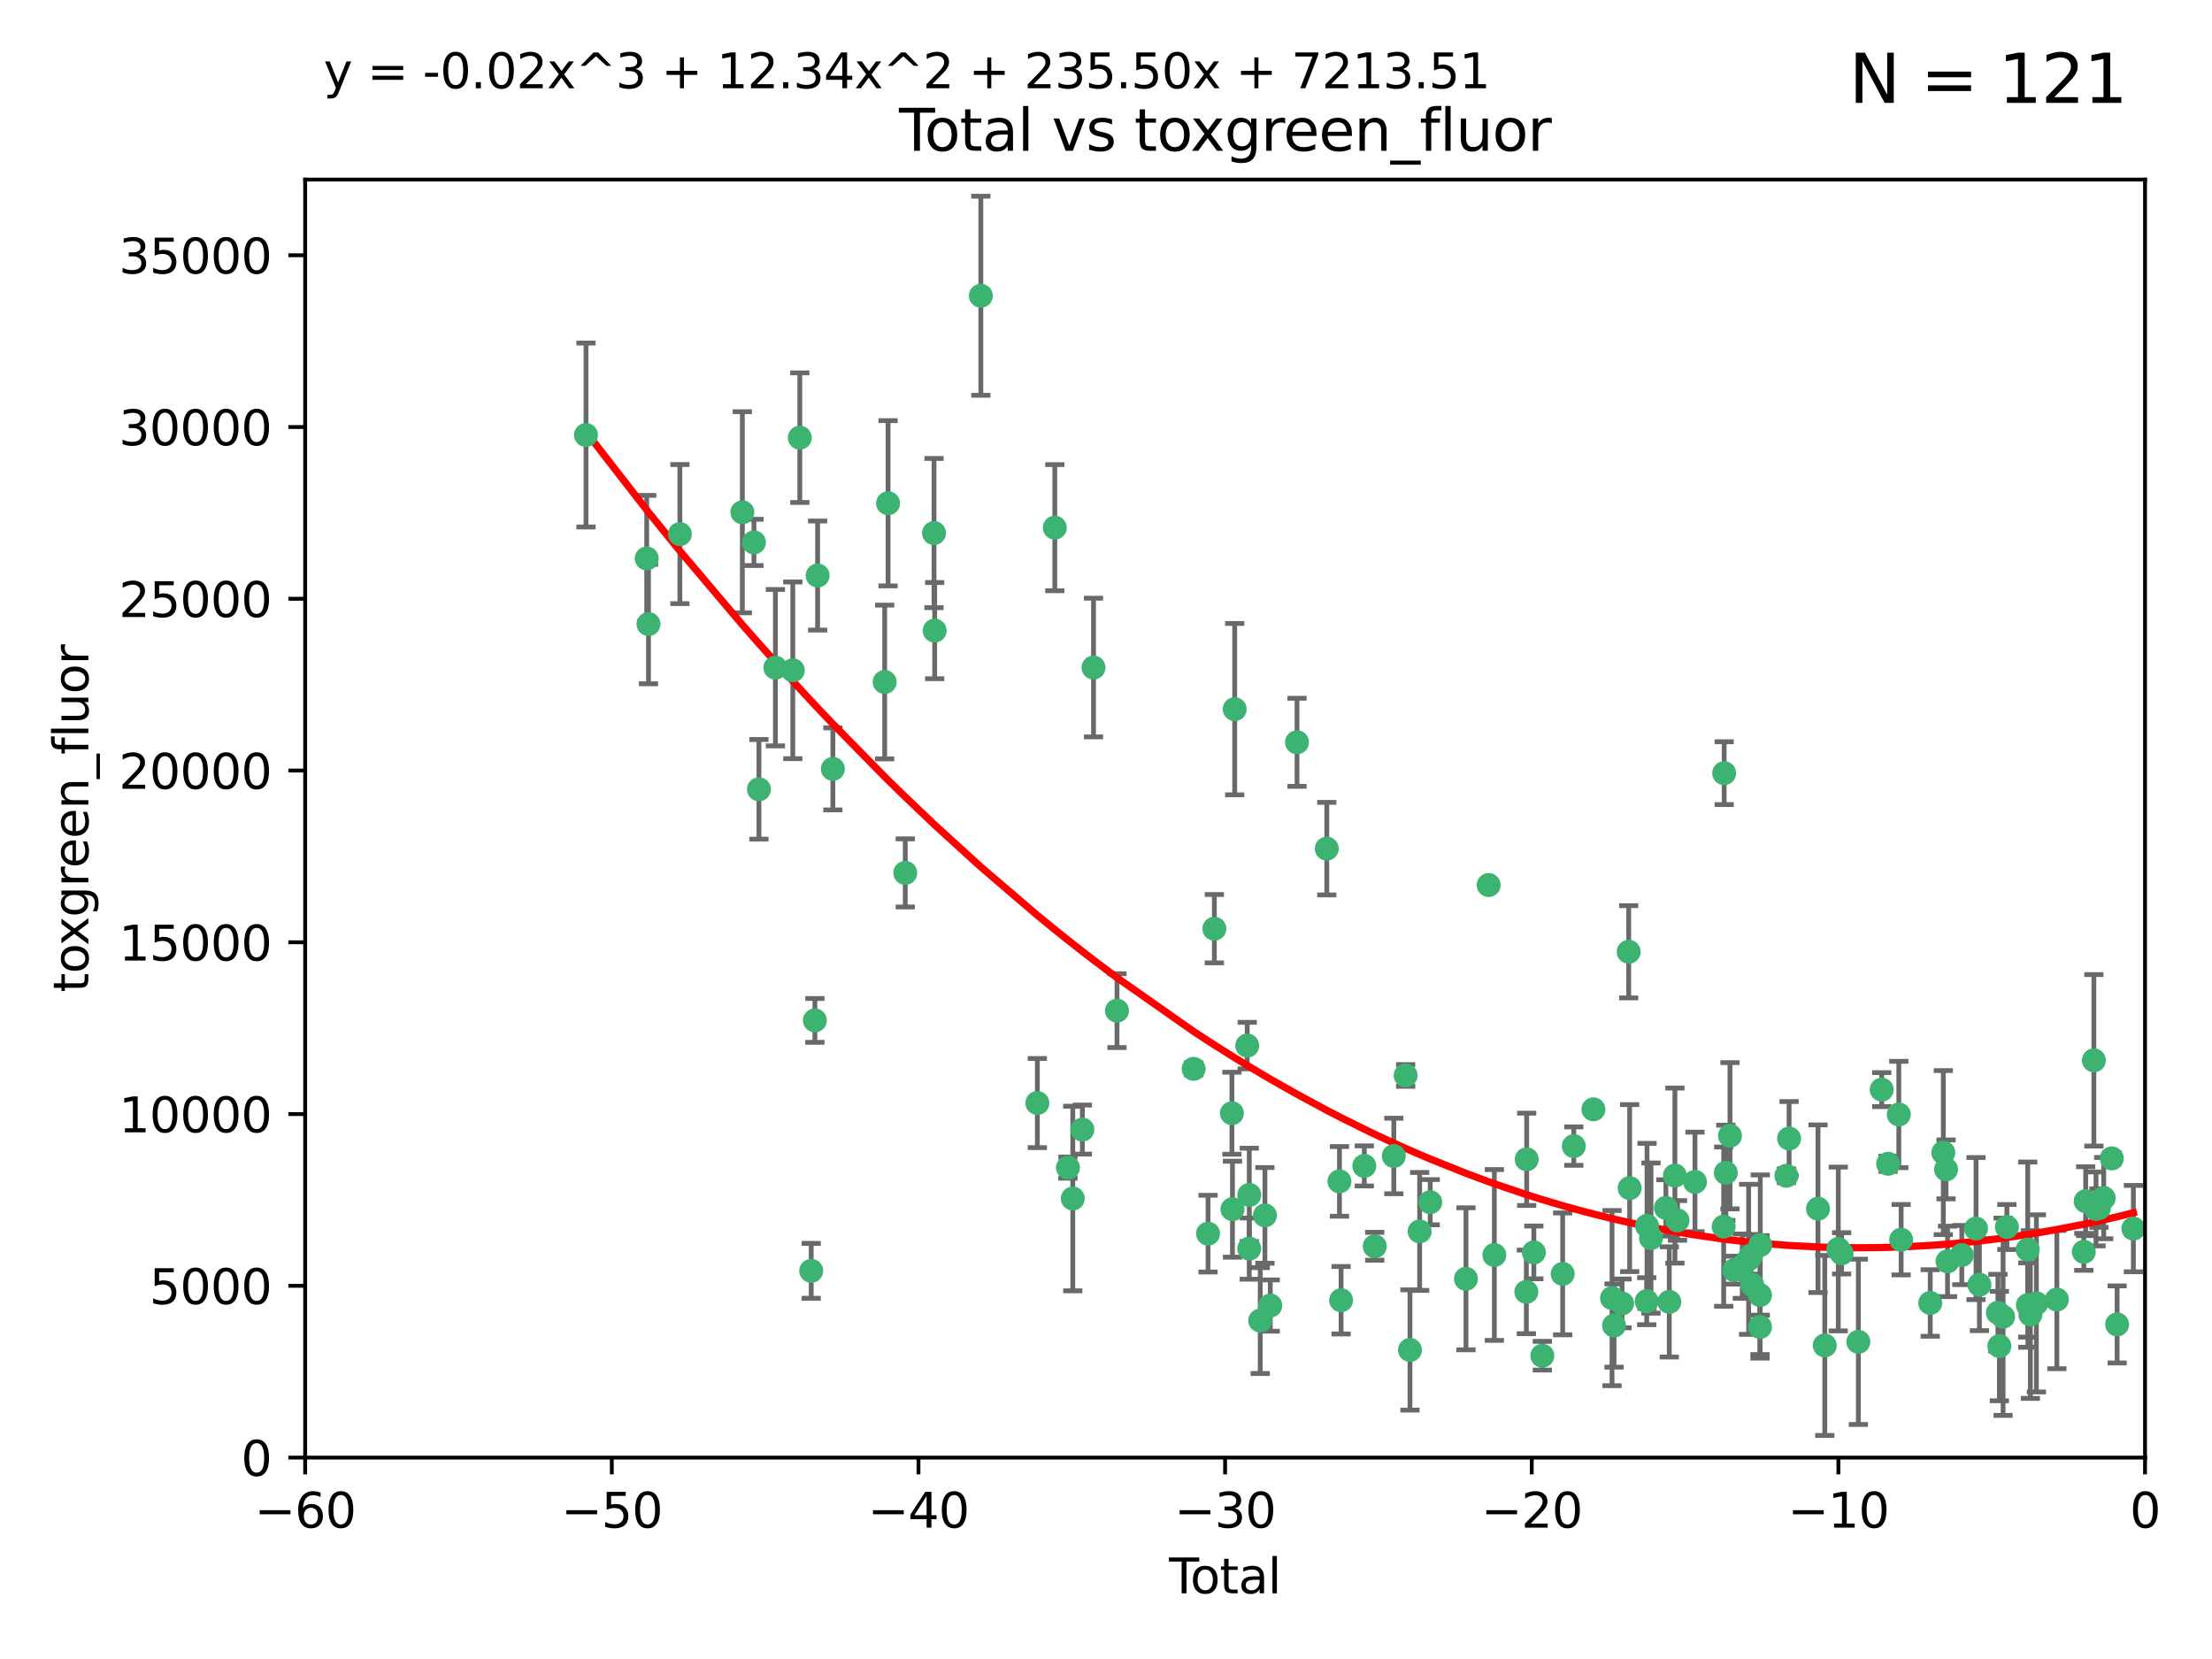 <?xml version="1.0" encoding="utf-8" standalone="no"?>
<!DOCTYPE svg PUBLIC "-//W3C//DTD SVG 1.1//EN"
  "http://www.w3.org/Graphics/SVG/1.1/DTD/svg11.dtd">
<svg xmlns:xlink="http://www.w3.org/1999/xlink" width="460.8pt" height="345.6pt" viewBox="0 0 460.8 345.6" xmlns="http://www.w3.org/2000/svg" version="1.1">
 <defs>
  <style type="text/css">*{stroke-linejoin: round; stroke-linecap: butt}</style>
 </defs>
 <g id="figure_1">
  <g id="patch_1">
   <path d="M 0 345.6 
L 460.8 345.6 
L 460.8 0 
L 0 0 
z
" style="fill: #ffffff"/>
  </g>
  <g id="axes_1">
   <g id="patch_2">
    <path d="M 63.571 303.64 
L 446.85 303.64 
L 446.85 37.411 
L 63.571 37.411 
z
" style="fill: #ffffff"/>
   </g>
   <g id="PathCollection_1">
    <defs>
     <path id="m7c5eb41008" d="M 0 1.118 
C 0.297 1.118 0.581 1 0.791 0.791 
C 1 0.581 1.118 0.297 1.118 0 
C 1.118 -0.297 1 -0.581 0.791 -0.791 
C 0.581 -1 0.297 -1.118 0 -1.118 
C -0.297 -1.118 -0.581 -1 -0.791 -0.791 
C -1 -0.581 -1.118 -0.297 -1.118 0 
C -1.118 0.297 -1 0.581 -0.791 0.791 
C -0.581 1 -0.297 1.118 0 1.118 
z
" style="stroke: #3cb371"/>
    </defs>
    <g clip-path="url(#pe18b854409)">
     <use xlink:href="#m7c5eb41008" x="122.075" y="90.623" style="fill: #3cb371; stroke: #3cb371"/>
     <use xlink:href="#m7c5eb41008" x="134.722" y="116.337" style="fill: #3cb371; stroke: #3cb371"/>
     <use xlink:href="#m7c5eb41008" x="135.093" y="130.005" style="fill: #3cb371; stroke: #3cb371"/>
     <use xlink:href="#m7c5eb41008" x="141.633" y="111.261" style="fill: #3cb371; stroke: #3cb371"/>
     <use xlink:href="#m7c5eb41008" x="154.646" y="106.718" style="fill: #3cb371; stroke: #3cb371"/>
     <use xlink:href="#m7c5eb41008" x="157.063" y="112.994" style="fill: #3cb371; stroke: #3cb371"/>
     <use xlink:href="#m7c5eb41008" x="158.1" y="164.427" style="fill: #3cb371; stroke: #3cb371"/>
     <use xlink:href="#m7c5eb41008" x="161.532" y="139.091" style="fill: #3cb371; stroke: #3cb371"/>
     <use xlink:href="#m7c5eb41008" x="165.156" y="139.64" style="fill: #3cb371; stroke: #3cb371"/>
     <use xlink:href="#m7c5eb41008" x="166.614" y="91.178" style="fill: #3cb371; stroke: #3cb371"/>
     <use xlink:href="#m7c5eb41008" x="168.991" y="264.74" style="fill: #3cb371; stroke: #3cb371"/>
     <use xlink:href="#m7c5eb41008" x="169.757" y="212.57" style="fill: #3cb371; stroke: #3cb371"/>
     <use xlink:href="#m7c5eb41008" x="170.325" y="119.895" style="fill: #3cb371; stroke: #3cb371"/>
     <use xlink:href="#m7c5eb41008" x="173.5" y="160.173" style="fill: #3cb371; stroke: #3cb371"/>
     <use xlink:href="#m7c5eb41008" x="184.294" y="142.074" style="fill: #3cb371; stroke: #3cb371"/>
     <use xlink:href="#m7c5eb41008" x="185" y="104.837" style="fill: #3cb371; stroke: #3cb371"/>
     <use xlink:href="#m7c5eb41008" x="188.583" y="181.839" style="fill: #3cb371; stroke: #3cb371"/>
     <use xlink:href="#m7c5eb41008" x="194.574" y="111.045" style="fill: #3cb371; stroke: #3cb371"/>
     <use xlink:href="#m7c5eb41008" x="194.71" y="131.368" style="fill: #3cb371; stroke: #3cb371"/>
     <use xlink:href="#m7c5eb41008" x="204.33" y="61.614" style="fill: #3cb371; stroke: #3cb371"/>
     <use xlink:href="#m7c5eb41008" x="216.1" y="229.784" style="fill: #3cb371; stroke: #3cb371"/>
     <use xlink:href="#m7c5eb41008" x="219.736" y="109.922" style="fill: #3cb371; stroke: #3cb371"/>
     <use xlink:href="#m7c5eb41008" x="222.475" y="243.238" style="fill: #3cb371; stroke: #3cb371"/>
     <use xlink:href="#m7c5eb41008" x="223.48" y="249.673" style="fill: #3cb371; stroke: #3cb371"/>
     <use xlink:href="#m7c5eb41008" x="225.479" y="235.312" style="fill: #3cb371; stroke: #3cb371"/>
     <use xlink:href="#m7c5eb41008" x="227.799" y="139.063" style="fill: #3cb371; stroke: #3cb371"/>
     <use xlink:href="#m7c5eb41008" x="232.69" y="210.534" style="fill: #3cb371; stroke: #3cb371"/>
     <use xlink:href="#m7c5eb41008" x="248.655" y="222.66" style="fill: #3cb371; stroke: #3cb371"/>
     <use xlink:href="#m7c5eb41008" x="251.658" y="256.988" style="fill: #3cb371; stroke: #3cb371"/>
     <use xlink:href="#m7c5eb41008" x="252.974" y="193.465" style="fill: #3cb371; stroke: #3cb371"/>
     <use xlink:href="#m7c5eb41008" x="256.629" y="231.906" style="fill: #3cb371; stroke: #3cb371"/>
     <use xlink:href="#m7c5eb41008" x="256.746" y="251.897" style="fill: #3cb371; stroke: #3cb371"/>
     <use xlink:href="#m7c5eb41008" x="257.207" y="147.727" style="fill: #3cb371; stroke: #3cb371"/>
     <use xlink:href="#m7c5eb41008" x="259.819" y="217.817" style="fill: #3cb371; stroke: #3cb371"/>
     <use xlink:href="#m7c5eb41008" x="260.237" y="260.105" style="fill: #3cb371; stroke: #3cb371"/>
     <use xlink:href="#m7c5eb41008" x="260.249" y="248.922" style="fill: #3cb371; stroke: #3cb371"/>
     <use xlink:href="#m7c5eb41008" x="262.527" y="275.097" style="fill: #3cb371; stroke: #3cb371"/>
     <use xlink:href="#m7c5eb41008" x="263.509" y="253.189" style="fill: #3cb371; stroke: #3cb371"/>
     <use xlink:href="#m7c5eb41008" x="264.621" y="271.971" style="fill: #3cb371; stroke: #3cb371"/>
     <use xlink:href="#m7c5eb41008" x="270.19" y="154.63" style="fill: #3cb371; stroke: #3cb371"/>
     <use xlink:href="#m7c5eb41008" x="276.393" y="176.789" style="fill: #3cb371; stroke: #3cb371"/>
     <use xlink:href="#m7c5eb41008" x="279.035" y="246.106" style="fill: #3cb371; stroke: #3cb371"/>
     <use xlink:href="#m7c5eb41008" x="279.372" y="270.863" style="fill: #3cb371; stroke: #3cb371"/>
     <use xlink:href="#m7c5eb41008" x="284.209" y="242.884" style="fill: #3cb371; stroke: #3cb371"/>
     <use xlink:href="#m7c5eb41008" x="286.384" y="259.625" style="fill: #3cb371; stroke: #3cb371"/>
     <use xlink:href="#m7c5eb41008" x="290.359" y="240.812" style="fill: #3cb371; stroke: #3cb371"/>
     <use xlink:href="#m7c5eb41008" x="292.818" y="224.032" style="fill: #3cb371; stroke: #3cb371"/>
     <use xlink:href="#m7c5eb41008" x="293.724" y="281.224" style="fill: #3cb371; stroke: #3cb371"/>
     <use xlink:href="#m7c5eb41008" x="295.74" y="256.53" style="fill: #3cb371; stroke: #3cb371"/>
     <use xlink:href="#m7c5eb41008" x="297.94" y="250.44" style="fill: #3cb371; stroke: #3cb371"/>
     <use xlink:href="#m7c5eb41008" x="305.391" y="266.399" style="fill: #3cb371; stroke: #3cb371"/>
     <use xlink:href="#m7c5eb41008" x="310.117" y="184.376" style="fill: #3cb371; stroke: #3cb371"/>
     <use xlink:href="#m7c5eb41008" x="311.3" y="261.438" style="fill: #3cb371; stroke: #3cb371"/>
     <use xlink:href="#m7c5eb41008" x="317.967" y="269.122" style="fill: #3cb371; stroke: #3cb371"/>
     <use xlink:href="#m7c5eb41008" x="318.036" y="241.508" style="fill: #3cb371; stroke: #3cb371"/>
     <use xlink:href="#m7c5eb41008" x="319.527" y="260.9" style="fill: #3cb371; stroke: #3cb371"/>
     <use xlink:href="#m7c5eb41008" x="321.296" y="282.42" style="fill: #3cb371; stroke: #3cb371"/>
     <use xlink:href="#m7c5eb41008" x="325.532" y="265.371" style="fill: #3cb371; stroke: #3cb371"/>
     <use xlink:href="#m7c5eb41008" x="327.853" y="238.756" style="fill: #3cb371; stroke: #3cb371"/>
     <use xlink:href="#m7c5eb41008" x="331.936" y="231.097" style="fill: #3cb371; stroke: #3cb371"/>
     <use xlink:href="#m7c5eb41008" x="335.814" y="270.418" style="fill: #3cb371; stroke: #3cb371"/>
     <use xlink:href="#m7c5eb41008" x="336.237" y="276.134" style="fill: #3cb371; stroke: #3cb371"/>
     <use xlink:href="#m7c5eb41008" x="337.906" y="271.525" style="fill: #3cb371; stroke: #3cb371"/>
     <use xlink:href="#m7c5eb41008" x="339.29" y="198.275" style="fill: #3cb371; stroke: #3cb371"/>
     <use xlink:href="#m7c5eb41008" x="339.487" y="247.506" style="fill: #3cb371; stroke: #3cb371"/>
     <use xlink:href="#m7c5eb41008" x="343.038" y="271.062" style="fill: #3cb371; stroke: #3cb371"/>
     <use xlink:href="#m7c5eb41008" x="343.102" y="255.37" style="fill: #3cb371; stroke: #3cb371"/>
     <use xlink:href="#m7c5eb41008" x="343.931" y="257.914" style="fill: #3cb371; stroke: #3cb371"/>
     <use xlink:href="#m7c5eb41008" x="347.037" y="251.628" style="fill: #3cb371; stroke: #3cb371"/>
     <use xlink:href="#m7c5eb41008" x="347.742" y="271.21" style="fill: #3cb371; stroke: #3cb371"/>
     <use xlink:href="#m7c5eb41008" x="348.915" y="244.897" style="fill: #3cb371; stroke: #3cb371"/>
     <use xlink:href="#m7c5eb41008" x="349.456" y="254.233" style="fill: #3cb371; stroke: #3cb371"/>
     <use xlink:href="#m7c5eb41008" x="353.096" y="246.21" style="fill: #3cb371; stroke: #3cb371"/>
     <use xlink:href="#m7c5eb41008" x="359.075" y="255.529" style="fill: #3cb371; stroke: #3cb371"/>
     <use xlink:href="#m7c5eb41008" x="359.178" y="161.064" style="fill: #3cb371; stroke: #3cb371"/>
     <use xlink:href="#m7c5eb41008" x="359.516" y="244.309" style="fill: #3cb371; stroke: #3cb371"/>
     <use xlink:href="#m7c5eb41008" x="360.388" y="236.594" style="fill: #3cb371; stroke: #3cb371"/>
     <use xlink:href="#m7c5eb41008" x="361.283" y="264.6" style="fill: #3cb371; stroke: #3cb371"/>
     <use xlink:href="#m7c5eb41008" x="362.948" y="263.76" style="fill: #3cb371; stroke: #3cb371"/>
     <use xlink:href="#m7c5eb41008" x="364.272" y="262.338" style="fill: #3cb371; stroke: #3cb371"/>
     <use xlink:href="#m7c5eb41008" x="364.803" y="261.51" style="fill: #3cb371; stroke: #3cb371"/>
     <use xlink:href="#m7c5eb41008" x="365.008" y="267.631" style="fill: #3cb371; stroke: #3cb371"/>
     <use xlink:href="#m7c5eb41008" x="366.641" y="269.788" style="fill: #3cb371; stroke: #3cb371"/>
     <use xlink:href="#m7c5eb41008" x="366.646" y="276.434" style="fill: #3cb371; stroke: #3cb371"/>
     <use xlink:href="#m7c5eb41008" x="366.697" y="259.365" style="fill: #3cb371; stroke: #3cb371"/>
     <use xlink:href="#m7c5eb41008" x="372.144" y="244.937" style="fill: #3cb371; stroke: #3cb371"/>
     <use xlink:href="#m7c5eb41008" x="372.7" y="237.174" style="fill: #3cb371; stroke: #3cb371"/>
     <use xlink:href="#m7c5eb41008" x="378.726" y="251.799" style="fill: #3cb371; stroke: #3cb371"/>
     <use xlink:href="#m7c5eb41008" x="380.137" y="280.279" style="fill: #3cb371; stroke: #3cb371"/>
     <use xlink:href="#m7c5eb41008" x="382.948" y="260.186" style="fill: #3cb371; stroke: #3cb371"/>
     <use xlink:href="#m7c5eb41008" x="383.643" y="261.092" style="fill: #3cb371; stroke: #3cb371"/>
     <use xlink:href="#m7c5eb41008" x="387.13" y="279.525" style="fill: #3cb371; stroke: #3cb371"/>
     <use xlink:href="#m7c5eb41008" x="391.995" y="226.989" style="fill: #3cb371; stroke: #3cb371"/>
     <use xlink:href="#m7c5eb41008" x="393.325" y="242.434" style="fill: #3cb371; stroke: #3cb371"/>
     <use xlink:href="#m7c5eb41008" x="395.558" y="232.168" style="fill: #3cb371; stroke: #3cb371"/>
     <use xlink:href="#m7c5eb41008" x="396.044" y="258.254" style="fill: #3cb371; stroke: #3cb371"/>
     <use xlink:href="#m7c5eb41008" x="402.103" y="271.435" style="fill: #3cb371; stroke: #3cb371"/>
     <use xlink:href="#m7c5eb41008" x="404.828" y="240.107" style="fill: #3cb371; stroke: #3cb371"/>
     <use xlink:href="#m7c5eb41008" x="405.4" y="243.606" style="fill: #3cb371; stroke: #3cb371"/>
     <use xlink:href="#m7c5eb41008" x="405.704" y="262.772" style="fill: #3cb371; stroke: #3cb371"/>
     <use xlink:href="#m7c5eb41008" x="408.677" y="261.447" style="fill: #3cb371; stroke: #3cb371"/>
     <use xlink:href="#m7c5eb41008" x="411.637" y="255.935" style="fill: #3cb371; stroke: #3cb371"/>
     <use xlink:href="#m7c5eb41008" x="412.347" y="267.624" style="fill: #3cb371; stroke: #3cb371"/>
     <use xlink:href="#m7c5eb41008" x="416.205" y="273.463" style="fill: #3cb371; stroke: #3cb371"/>
     <use xlink:href="#m7c5eb41008" x="416.507" y="280.415" style="fill: #3cb371; stroke: #3cb371"/>
     <use xlink:href="#m7c5eb41008" x="417.282" y="274.303" style="fill: #3cb371; stroke: #3cb371"/>
     <use xlink:href="#m7c5eb41008" x="418.073" y="255.612" style="fill: #3cb371; stroke: #3cb371"/>
     <use xlink:href="#m7c5eb41008" x="422.412" y="260.309" style="fill: #3cb371; stroke: #3cb371"/>
     <use xlink:href="#m7c5eb41008" x="422.445" y="271.868" style="fill: #3cb371; stroke: #3cb371"/>
     <use xlink:href="#m7c5eb41008" x="422.965" y="273.84" style="fill: #3cb371; stroke: #3cb371"/>
     <use xlink:href="#m7c5eb41008" x="424.218" y="271.515" style="fill: #3cb371; stroke: #3cb371"/>
     <use xlink:href="#m7c5eb41008" x="428.481" y="270.72" style="fill: #3cb371; stroke: #3cb371"/>
     <use xlink:href="#m7c5eb41008" x="434.097" y="260.78" style="fill: #3cb371; stroke: #3cb371"/>
     <use xlink:href="#m7c5eb41008" x="434.484" y="250.228" style="fill: #3cb371; stroke: #3cb371"/>
     <use xlink:href="#m7c5eb41008" x="436.193" y="220.883" style="fill: #3cb371; stroke: #3cb371"/>
     <use xlink:href="#m7c5eb41008" x="436.637" y="251.843" style="fill: #3cb371; stroke: #3cb371"/>
     <use xlink:href="#m7c5eb41008" x="437.247" y="251.674" style="fill: #3cb371; stroke: #3cb371"/>
     <use xlink:href="#m7c5eb41008" x="438.245" y="249.588" style="fill: #3cb371; stroke: #3cb371"/>
     <use xlink:href="#m7c5eb41008" x="439.928" y="241.313" style="fill: #3cb371; stroke: #3cb371"/>
     <use xlink:href="#m7c5eb41008" x="441.035" y="275.904" style="fill: #3cb371; stroke: #3cb371"/>
     <use xlink:href="#m7c5eb41008" x="444.423" y="255.94" style="fill: #3cb371; stroke: #3cb371"/>
    </g>
   </g>
   <g id="matplotlib.axis_1">
    <g id="xtick_1">
     <g id="line2d_1">
      <defs>
       <path id="m9eda8733b0" d="M 0 0 
L 0 3.5 
" style="stroke: #000000; stroke-width: 0.8"/>
      </defs>
      <g>
       <use xlink:href="#m9eda8733b0" x="63.571" y="303.64" style="stroke: #000000; stroke-width: 0.8"/>
      </g>
     </g>
     <g id="text_1">
      <!-- −60 -->
      <g transform="translate(53.019 318.238)scale(0.1 -0.1)">
       <defs>
        <path id="DejaVuSans-2212" d="M 678 2272 
L 4684 2272 
L 4684 1741 
L 678 1741 
L 678 2272 
z
" transform="scale(0.016)"/>
        <path id="DejaVuSans-36" d="M 2113 2584 
Q 1688 2584 1439 2293 
Q 1191 2003 1191 1497 
Q 1191 994 1439 701 
Q 1688 409 2113 409 
Q 2538 409 2786 701 
Q 3034 994 3034 1497 
Q 3034 2003 2786 2293 
Q 2538 2584 2113 2584 
z
M 3366 4563 
L 3366 3988 
Q 3128 4100 2886 4159 
Q 2644 4219 2406 4219 
Q 1781 4219 1451 3797 
Q 1122 3375 1075 2522 
Q 1259 2794 1537 2939 
Q 1816 3084 2150 3084 
Q 2853 3084 3261 2657 
Q 3669 2231 3669 1497 
Q 3669 778 3244 343 
Q 2819 -91 2113 -91 
Q 1303 -91 875 529 
Q 447 1150 447 2328 
Q 447 3434 972 4092 
Q 1497 4750 2381 4750 
Q 2619 4750 2861 4703 
Q 3103 4656 3366 4563 
z
" transform="scale(0.016)"/>
        <path id="DejaVuSans-30" d="M 2034 4250 
Q 1547 4250 1301 3770 
Q 1056 3291 1056 2328 
Q 1056 1369 1301 889 
Q 1547 409 2034 409 
Q 2525 409 2770 889 
Q 3016 1369 3016 2328 
Q 3016 3291 2770 3770 
Q 2525 4250 2034 4250 
z
M 2034 4750 
Q 2819 4750 3233 4129 
Q 3647 3509 3647 2328 
Q 3647 1150 3233 529 
Q 2819 -91 2034 -91 
Q 1250 -91 836 529 
Q 422 1150 422 2328 
Q 422 3509 836 4129 
Q 1250 4750 2034 4750 
z
" transform="scale(0.016)"/>
       </defs>
       <use xlink:href="#DejaVuSans-2212"/>
       <use xlink:href="#DejaVuSans-36" x="83.789"/>
       <use xlink:href="#DejaVuSans-30" x="147.412"/>
      </g>
     </g>
    </g>
    <g id="xtick_2">
     <g id="line2d_2">
      <g>
       <use xlink:href="#m9eda8733b0" x="127.451" y="303.64" style="stroke: #000000; stroke-width: 0.8"/>
      </g>
     </g>
     <g id="text_2">
      <!-- −50 -->
      <g transform="translate(116.899 318.238)scale(0.1 -0.1)">
       <defs>
        <path id="DejaVuSans-35" d="M 691 4666 
L 3169 4666 
L 3169 4134 
L 1269 4134 
L 1269 2991 
Q 1406 3038 1543 3061 
Q 1681 3084 1819 3084 
Q 2600 3084 3056 2656 
Q 3513 2228 3513 1497 
Q 3513 744 3044 326 
Q 2575 -91 1722 -91 
Q 1428 -91 1123 -41 
Q 819 9 494 109 
L 494 744 
Q 775 591 1075 516 
Q 1375 441 1709 441 
Q 2250 441 2565 725 
Q 2881 1009 2881 1497 
Q 2881 1984 2565 2268 
Q 2250 2553 1709 2553 
Q 1456 2553 1204 2497 
Q 953 2441 691 2322 
L 691 4666 
z
" transform="scale(0.016)"/>
       </defs>
       <use xlink:href="#DejaVuSans-2212"/>
       <use xlink:href="#DejaVuSans-35" x="83.789"/>
       <use xlink:href="#DejaVuSans-30" x="147.412"/>
      </g>
     </g>
    </g>
    <g id="xtick_3">
     <g id="line2d_3">
      <g>
       <use xlink:href="#m9eda8733b0" x="191.331" y="303.64" style="stroke: #000000; stroke-width: 0.8"/>
      </g>
     </g>
     <g id="text_3">
      <!-- −40 -->
      <g transform="translate(180.778 318.238)scale(0.1 -0.1)">
       <defs>
        <path id="DejaVuSans-34" d="M 2419 4116 
L 825 1625 
L 2419 1625 
L 2419 4116 
z
M 2253 4666 
L 3047 4666 
L 3047 1625 
L 3713 1625 
L 3713 1100 
L 3047 1100 
L 3047 0 
L 2419 0 
L 2419 1100 
L 313 1100 
L 313 1709 
L 2253 4666 
z
" transform="scale(0.016)"/>
       </defs>
       <use xlink:href="#DejaVuSans-2212"/>
       <use xlink:href="#DejaVuSans-34" x="83.789"/>
       <use xlink:href="#DejaVuSans-30" x="147.412"/>
      </g>
     </g>
    </g>
    <g id="xtick_4">
     <g id="line2d_4">
      <g>
       <use xlink:href="#m9eda8733b0" x="255.211" y="303.64" style="stroke: #000000; stroke-width: 0.8"/>
      </g>
     </g>
     <g id="text_4">
      <!-- −30 -->
      <g transform="translate(244.658 318.238)scale(0.1 -0.1)">
       <defs>
        <path id="DejaVuSans-33" d="M 2597 2516 
Q 3050 2419 3304 2112 
Q 3559 1806 3559 1356 
Q 3559 666 3084 287 
Q 2609 -91 1734 -91 
Q 1441 -91 1130 -33 
Q 819 25 488 141 
L 488 750 
Q 750 597 1062 519 
Q 1375 441 1716 441 
Q 2309 441 2620 675 
Q 2931 909 2931 1356 
Q 2931 1769 2642 2001 
Q 2353 2234 1838 2234 
L 1294 2234 
L 1294 2753 
L 1863 2753 
Q 2328 2753 2575 2939 
Q 2822 3125 2822 3475 
Q 2822 3834 2567 4026 
Q 2313 4219 1838 4219 
Q 1578 4219 1281 4162 
Q 984 4106 628 3988 
L 628 4550 
Q 988 4650 1302 4700 
Q 1616 4750 1894 4750 
Q 2613 4750 3031 4423 
Q 3450 4097 3450 3541 
Q 3450 3153 3228 2886 
Q 3006 2619 2597 2516 
z
" transform="scale(0.016)"/>
       </defs>
       <use xlink:href="#DejaVuSans-2212"/>
       <use xlink:href="#DejaVuSans-33" x="83.789"/>
       <use xlink:href="#DejaVuSans-30" x="147.412"/>
      </g>
     </g>
    </g>
    <g id="xtick_5">
     <g id="line2d_5">
      <g>
       <use xlink:href="#m9eda8733b0" x="319.09" y="303.64" style="stroke: #000000; stroke-width: 0.8"/>
      </g>
     </g>
     <g id="text_5">
      <!-- −20 -->
      <g transform="translate(308.538 318.238)scale(0.1 -0.1)">
       <defs>
        <path id="DejaVuSans-32" d="M 1228 531 
L 3431 531 
L 3431 0 
L 469 0 
L 469 531 
Q 828 903 1448 1529 
Q 2069 2156 2228 2338 
Q 2531 2678 2651 2914 
Q 2772 3150 2772 3378 
Q 2772 3750 2511 3984 
Q 2250 4219 1831 4219 
Q 1534 4219 1204 4116 
Q 875 4013 500 3803 
L 500 4441 
Q 881 4594 1212 4672 
Q 1544 4750 1819 4750 
Q 2544 4750 2975 4387 
Q 3406 4025 3406 3419 
Q 3406 3131 3298 2873 
Q 3191 2616 2906 2266 
Q 2828 2175 2409 1742 
Q 1991 1309 1228 531 
z
" transform="scale(0.016)"/>
       </defs>
       <use xlink:href="#DejaVuSans-2212"/>
       <use xlink:href="#DejaVuSans-32" x="83.789"/>
       <use xlink:href="#DejaVuSans-30" x="147.412"/>
      </g>
     </g>
    </g>
    <g id="xtick_6">
     <g id="line2d_6">
      <g>
       <use xlink:href="#m9eda8733b0" x="382.97" y="303.64" style="stroke: #000000; stroke-width: 0.8"/>
      </g>
     </g>
     <g id="text_6">
      <!-- −10 -->
      <g transform="translate(372.418 318.238)scale(0.1 -0.1)">
       <defs>
        <path id="DejaVuSans-31" d="M 794 531 
L 1825 531 
L 1825 4091 
L 703 3866 
L 703 4441 
L 1819 4666 
L 2450 4666 
L 2450 531 
L 3481 531 
L 3481 0 
L 794 0 
L 794 531 
z
" transform="scale(0.016)"/>
       </defs>
       <use xlink:href="#DejaVuSans-2212"/>
       <use xlink:href="#DejaVuSans-31" x="83.789"/>
       <use xlink:href="#DejaVuSans-30" x="147.412"/>
      </g>
     </g>
    </g>
    <g id="xtick_7">
     <g id="line2d_7">
      <g>
       <use xlink:href="#m9eda8733b0" x="446.85" y="303.64" style="stroke: #000000; stroke-width: 0.8"/>
      </g>
     </g>
     <g id="text_7">
      <!-- 0 -->
      <g transform="translate(443.669 318.238)scale(0.1 -0.1)">
       <use xlink:href="#DejaVuSans-30"/>
      </g>
     </g>
    </g>
    <g id="text_8">
     <!-- Total -->
     <g transform="translate(243.534 331.917)scale(0.1 -0.1)">
      <defs>
       <path id="DejaVuSans-54" d="M -19 4666 
L 3928 4666 
L 3928 4134 
L 2272 4134 
L 2272 0 
L 1638 0 
L 1638 4134 
L -19 4134 
L -19 4666 
z
" transform="scale(0.016)"/>
       <path id="DejaVuSans-6f" d="M 1959 3097 
Q 1497 3097 1228 2736 
Q 959 2375 959 1747 
Q 959 1119 1226 758 
Q 1494 397 1959 397 
Q 2419 397 2687 759 
Q 2956 1122 2956 1747 
Q 2956 2369 2687 2733 
Q 2419 3097 1959 3097 
z
M 1959 3584 
Q 2709 3584 3137 3096 
Q 3566 2609 3566 1747 
Q 3566 888 3137 398 
Q 2709 -91 1959 -91 
Q 1206 -91 779 398 
Q 353 888 353 1747 
Q 353 2609 779 3096 
Q 1206 3584 1959 3584 
z
" transform="scale(0.016)"/>
       <path id="DejaVuSans-74" d="M 1172 4494 
L 1172 3500 
L 2356 3500 
L 2356 3053 
L 1172 3053 
L 1172 1153 
Q 1172 725 1289 603 
Q 1406 481 1766 481 
L 2356 481 
L 2356 0 
L 1766 0 
Q 1100 0 847 248 
Q 594 497 594 1153 
L 594 3053 
L 172 3053 
L 172 3500 
L 594 3500 
L 594 4494 
L 1172 4494 
z
" transform="scale(0.016)"/>
       <path id="DejaVuSans-61" d="M 2194 1759 
Q 1497 1759 1228 1600 
Q 959 1441 959 1056 
Q 959 750 1161 570 
Q 1363 391 1709 391 
Q 2188 391 2477 730 
Q 2766 1069 2766 1631 
L 2766 1759 
L 2194 1759 
z
M 3341 1997 
L 3341 0 
L 2766 0 
L 2766 531 
Q 2569 213 2275 61 
Q 1981 -91 1556 -91 
Q 1019 -91 701 211 
Q 384 513 384 1019 
Q 384 1609 779 1909 
Q 1175 2209 1959 2209 
L 2766 2209 
L 2766 2266 
Q 2766 2663 2505 2880 
Q 2244 3097 1772 3097 
Q 1472 3097 1187 3025 
Q 903 2953 641 2809 
L 641 3341 
Q 956 3463 1253 3523 
Q 1550 3584 1831 3584 
Q 2591 3584 2966 3190 
Q 3341 2797 3341 1997 
z
" transform="scale(0.016)"/>
       <path id="DejaVuSans-6c" d="M 603 4863 
L 1178 4863 
L 1178 0 
L 603 0 
L 603 4863 
z
" transform="scale(0.016)"/>
      </defs>
      <use xlink:href="#DejaVuSans-54"/>
      <use xlink:href="#DejaVuSans-6f" x="44.084"/>
      <use xlink:href="#DejaVuSans-74" x="105.266"/>
      <use xlink:href="#DejaVuSans-61" x="144.475"/>
      <use xlink:href="#DejaVuSans-6c" x="205.754"/>
     </g>
    </g>
   </g>
   <g id="matplotlib.axis_2">
    <g id="ytick_1">
     <g id="line2d_8">
      <defs>
       <path id="m8503fcba63" d="M 0 0 
L -3.5 0 
" style="stroke: #000000; stroke-width: 0.8"/>
      </defs>
      <g>
       <use xlink:href="#m8503fcba63" x="63.571" y="303.64" style="stroke: #000000; stroke-width: 0.8"/>
      </g>
     </g>
     <g id="text_9">
      <!-- 0 -->
      <g transform="translate(50.209 307.439)scale(0.1 -0.1)">
       <use xlink:href="#DejaVuSans-30"/>
      </g>
     </g>
    </g>
    <g id="ytick_2">
     <g id="line2d_9">
      <g>
       <use xlink:href="#m8503fcba63" x="63.571" y="267.859" style="stroke: #000000; stroke-width: 0.8"/>
      </g>
     </g>
     <g id="text_10">
      <!-- 5000 -->
      <g transform="translate(31.121 271.658)scale(0.1 -0.1)">
       <use xlink:href="#DejaVuSans-35"/>
       <use xlink:href="#DejaVuSans-30" x="63.623"/>
       <use xlink:href="#DejaVuSans-30" x="127.246"/>
       <use xlink:href="#DejaVuSans-30" x="190.869"/>
      </g>
     </g>
    </g>
    <g id="ytick_3">
     <g id="line2d_10">
      <g>
       <use xlink:href="#m8503fcba63" x="63.571" y="232.078" style="stroke: #000000; stroke-width: 0.8"/>
      </g>
     </g>
     <g id="text_11">
      <!-- 10000 -->
      <g transform="translate(24.759 235.878)scale(0.1 -0.1)">
       <use xlink:href="#DejaVuSans-31"/>
       <use xlink:href="#DejaVuSans-30" x="63.623"/>
       <use xlink:href="#DejaVuSans-30" x="127.246"/>
       <use xlink:href="#DejaVuSans-30" x="190.869"/>
       <use xlink:href="#DejaVuSans-30" x="254.492"/>
      </g>
     </g>
    </g>
    <g id="ytick_4">
     <g id="line2d_11">
      <g>
       <use xlink:href="#m8503fcba63" x="63.571" y="196.298" style="stroke: #000000; stroke-width: 0.8"/>
      </g>
     </g>
     <g id="text_12">
      <!-- 15000 -->
      <g transform="translate(24.759 200.097)scale(0.1 -0.1)">
       <use xlink:href="#DejaVuSans-31"/>
       <use xlink:href="#DejaVuSans-35" x="63.623"/>
       <use xlink:href="#DejaVuSans-30" x="127.246"/>
       <use xlink:href="#DejaVuSans-30" x="190.869"/>
       <use xlink:href="#DejaVuSans-30" x="254.492"/>
      </g>
     </g>
    </g>
    <g id="ytick_5">
     <g id="line2d_12">
      <g>
       <use xlink:href="#m8503fcba63" x="63.571" y="160.517" style="stroke: #000000; stroke-width: 0.8"/>
      </g>
     </g>
     <g id="text_13">
      <!-- 20000 -->
      <g transform="translate(24.759 164.316)scale(0.1 -0.1)">
       <use xlink:href="#DejaVuSans-32"/>
       <use xlink:href="#DejaVuSans-30" x="63.623"/>
       <use xlink:href="#DejaVuSans-30" x="127.246"/>
       <use xlink:href="#DejaVuSans-30" x="190.869"/>
       <use xlink:href="#DejaVuSans-30" x="254.492"/>
      </g>
     </g>
    </g>
    <g id="ytick_6">
     <g id="line2d_13">
      <g>
       <use xlink:href="#m8503fcba63" x="63.571" y="124.736" style="stroke: #000000; stroke-width: 0.8"/>
      </g>
     </g>
     <g id="text_14">
      <!-- 25000 -->
      <g transform="translate(24.759 128.535)scale(0.1 -0.1)">
       <use xlink:href="#DejaVuSans-32"/>
       <use xlink:href="#DejaVuSans-35" x="63.623"/>
       <use xlink:href="#DejaVuSans-30" x="127.246"/>
       <use xlink:href="#DejaVuSans-30" x="190.869"/>
       <use xlink:href="#DejaVuSans-30" x="254.492"/>
      </g>
     </g>
    </g>
    <g id="ytick_7">
     <g id="line2d_14">
      <g>
       <use xlink:href="#m8503fcba63" x="63.571" y="88.955" style="stroke: #000000; stroke-width: 0.8"/>
      </g>
     </g>
     <g id="text_15">
      <!-- 30000 -->
      <g transform="translate(24.759 92.754)scale(0.1 -0.1)">
       <use xlink:href="#DejaVuSans-33"/>
       <use xlink:href="#DejaVuSans-30" x="63.623"/>
       <use xlink:href="#DejaVuSans-30" x="127.246"/>
       <use xlink:href="#DejaVuSans-30" x="190.869"/>
       <use xlink:href="#DejaVuSans-30" x="254.492"/>
      </g>
     </g>
    </g>
    <g id="ytick_8">
     <g id="line2d_15">
      <g>
       <use xlink:href="#m8503fcba63" x="63.571" y="53.174" style="stroke: #000000; stroke-width: 0.8"/>
      </g>
     </g>
     <g id="text_16">
      <!-- 35000 -->
      <g transform="translate(24.759 56.974)scale(0.1 -0.1)">
       <use xlink:href="#DejaVuSans-33"/>
       <use xlink:href="#DejaVuSans-35" x="63.623"/>
       <use xlink:href="#DejaVuSans-30" x="127.246"/>
       <use xlink:href="#DejaVuSans-30" x="190.869"/>
       <use xlink:href="#DejaVuSans-30" x="254.492"/>
      </g>
     </g>
    </g>
    <g id="text_17">
     <!-- toxgreen_fluor -->
     <g transform="translate(18.401 206.72)rotate(-90)scale(0.1 -0.1)">
      <defs>
       <path id="DejaVuSans-78" d="M 3513 3500 
L 2247 1797 
L 3578 0 
L 2900 0 
L 1881 1375 
L 863 0 
L 184 0 
L 1544 1831 
L 300 3500 
L 978 3500 
L 1906 2253 
L 2834 3500 
L 3513 3500 
z
" transform="scale(0.016)"/>
       <path id="DejaVuSans-67" d="M 2906 1791 
Q 2906 2416 2648 2759 
Q 2391 3103 1925 3103 
Q 1463 3103 1205 2759 
Q 947 2416 947 1791 
Q 947 1169 1205 825 
Q 1463 481 1925 481 
Q 2391 481 2648 825 
Q 2906 1169 2906 1791 
z
M 3481 434 
Q 3481 -459 3084 -895 
Q 2688 -1331 1869 -1331 
Q 1566 -1331 1297 -1286 
Q 1028 -1241 775 -1147 
L 775 -588 
Q 1028 -725 1275 -790 
Q 1522 -856 1778 -856 
Q 2344 -856 2625 -561 
Q 2906 -266 2906 331 
L 2906 616 
Q 2728 306 2450 153 
Q 2172 0 1784 0 
Q 1141 0 747 490 
Q 353 981 353 1791 
Q 353 2603 747 3093 
Q 1141 3584 1784 3584 
Q 2172 3584 2450 3431 
Q 2728 3278 2906 2969 
L 2906 3500 
L 3481 3500 
L 3481 434 
z
" transform="scale(0.016)"/>
       <path id="DejaVuSans-72" d="M 2631 2963 
Q 2534 3019 2420 3045 
Q 2306 3072 2169 3072 
Q 1681 3072 1420 2755 
Q 1159 2438 1159 1844 
L 1159 0 
L 581 0 
L 581 3500 
L 1159 3500 
L 1159 2956 
Q 1341 3275 1631 3429 
Q 1922 3584 2338 3584 
Q 2397 3584 2469 3576 
Q 2541 3569 2628 3553 
L 2631 2963 
z
" transform="scale(0.016)"/>
       <path id="DejaVuSans-65" d="M 3597 1894 
L 3597 1613 
L 953 1613 
Q 991 1019 1311 708 
Q 1631 397 2203 397 
Q 2534 397 2845 478 
Q 3156 559 3463 722 
L 3463 178 
Q 3153 47 2828 -22 
Q 2503 -91 2169 -91 
Q 1331 -91 842 396 
Q 353 884 353 1716 
Q 353 2575 817 3079 
Q 1281 3584 2069 3584 
Q 2775 3584 3186 3129 
Q 3597 2675 3597 1894 
z
M 3022 2063 
Q 3016 2534 2758 2815 
Q 2500 3097 2075 3097 
Q 1594 3097 1305 2825 
Q 1016 2553 972 2059 
L 3022 2063 
z
" transform="scale(0.016)"/>
       <path id="DejaVuSans-6e" d="M 3513 2113 
L 3513 0 
L 2938 0 
L 2938 2094 
Q 2938 2591 2744 2837 
Q 2550 3084 2163 3084 
Q 1697 3084 1428 2787 
Q 1159 2491 1159 1978 
L 1159 0 
L 581 0 
L 581 3500 
L 1159 3500 
L 1159 2956 
Q 1366 3272 1645 3428 
Q 1925 3584 2291 3584 
Q 2894 3584 3203 3211 
Q 3513 2838 3513 2113 
z
" transform="scale(0.016)"/>
       <path id="DejaVuSans-5f" d="M 3263 -1063 
L 3263 -1509 
L -63 -1509 
L -63 -1063 
L 3263 -1063 
z
" transform="scale(0.016)"/>
       <path id="DejaVuSans-66" d="M 2375 4863 
L 2375 4384 
L 1825 4384 
Q 1516 4384 1395 4259 
Q 1275 4134 1275 3809 
L 1275 3500 
L 2222 3500 
L 2222 3053 
L 1275 3053 
L 1275 0 
L 697 0 
L 697 3053 
L 147 3053 
L 147 3500 
L 697 3500 
L 697 3744 
Q 697 4328 969 4595 
Q 1241 4863 1831 4863 
L 2375 4863 
z
" transform="scale(0.016)"/>
       <path id="DejaVuSans-75" d="M 544 1381 
L 544 3500 
L 1119 3500 
L 1119 1403 
Q 1119 906 1312 657 
Q 1506 409 1894 409 
Q 2359 409 2629 706 
Q 2900 1003 2900 1516 
L 2900 3500 
L 3475 3500 
L 3475 0 
L 2900 0 
L 2900 538 
Q 2691 219 2414 64 
Q 2138 -91 1772 -91 
Q 1169 -91 856 284 
Q 544 659 544 1381 
z
M 1991 3584 
L 1991 3584 
z
" transform="scale(0.016)"/>
      </defs>
      <use xlink:href="#DejaVuSans-74"/>
      <use xlink:href="#DejaVuSans-6f" x="39.209"/>
      <use xlink:href="#DejaVuSans-78" x="97.266"/>
      <use xlink:href="#DejaVuSans-67" x="156.445"/>
      <use xlink:href="#DejaVuSans-72" x="219.922"/>
      <use xlink:href="#DejaVuSans-65" x="258.785"/>
      <use xlink:href="#DejaVuSans-65" x="320.309"/>
      <use xlink:href="#DejaVuSans-6e" x="381.832"/>
      <use xlink:href="#DejaVuSans-5f" x="445.211"/>
      <use xlink:href="#DejaVuSans-66" x="495.211"/>
      <use xlink:href="#DejaVuSans-6c" x="530.416"/>
      <use xlink:href="#DejaVuSans-75" x="558.199"/>
      <use xlink:href="#DejaVuSans-6f" x="621.578"/>
      <use xlink:href="#DejaVuSans-72" x="682.76"/>
     </g>
    </g>
   </g>
   <g id="LineCollection_1">
    <path d="M 122.075 109.781 
L 122.075 71.466 
" clip-path="url(#pe18b854409)" style="fill: none; stroke: #696969"/>
    <path d="M 134.722 129.477 
L 134.722 103.197 
" clip-path="url(#pe18b854409)" style="fill: none; stroke: #696969"/>
    <path d="M 135.093 142.442 
L 135.093 117.567 
" clip-path="url(#pe18b854409)" style="fill: none; stroke: #696969"/>
    <path d="M 141.633 125.753 
L 141.633 96.768 
" clip-path="url(#pe18b854409)" style="fill: none; stroke: #696969"/>
    <path d="M 154.646 127.664 
L 154.646 85.772 
" clip-path="url(#pe18b854409)" style="fill: none; stroke: #696969"/>
    <path d="M 157.063 117.812 
L 157.063 108.176 
" clip-path="url(#pe18b854409)" style="fill: none; stroke: #696969"/>
    <path d="M 158.1 174.8 
L 158.1 154.054 
" clip-path="url(#pe18b854409)" style="fill: none; stroke: #696969"/>
    <path d="M 161.532 155.38 
L 161.532 122.802 
" clip-path="url(#pe18b854409)" style="fill: none; stroke: #696969"/>
    <path d="M 165.156 158.046 
L 165.156 121.234 
" clip-path="url(#pe18b854409)" style="fill: none; stroke: #696969"/>
    <path d="M 166.614 104.675 
L 166.614 77.682 
" clip-path="url(#pe18b854409)" style="fill: none; stroke: #696969"/>
    <path d="M 168.991 270.459 
L 168.991 259.021 
" clip-path="url(#pe18b854409)" style="fill: none; stroke: #696969"/>
    <path d="M 169.757 217.139 
L 169.757 208.002 
" clip-path="url(#pe18b854409)" style="fill: none; stroke: #696969"/>
    <path d="M 170.325 131.252 
L 170.325 108.538 
" clip-path="url(#pe18b854409)" style="fill: none; stroke: #696969"/>
    <path d="M 173.5 168.723 
L 173.5 151.623 
" clip-path="url(#pe18b854409)" style="fill: none; stroke: #696969"/>
    <path d="M 184.294 158.093 
L 184.294 126.055 
" clip-path="url(#pe18b854409)" style="fill: none; stroke: #696969"/>
    <path d="M 185 122.048 
L 185 87.626 
" clip-path="url(#pe18b854409)" style="fill: none; stroke: #696969"/>
    <path d="M 188.583 188.932 
L 188.583 174.746 
" clip-path="url(#pe18b854409)" style="fill: none; stroke: #696969"/>
    <path d="M 194.574 126.588 
L 194.574 95.502 
" clip-path="url(#pe18b854409)" style="fill: none; stroke: #696969"/>
    <path d="M 194.71 141.39 
L 194.71 121.347 
" clip-path="url(#pe18b854409)" style="fill: none; stroke: #696969"/>
    <path d="M 204.33 82.348 
L 204.33 40.879 
" clip-path="url(#pe18b854409)" style="fill: none; stroke: #696969"/>
    <path d="M 216.1 239.07 
L 216.1 220.499 
" clip-path="url(#pe18b854409)" style="fill: none; stroke: #696969"/>
    <path d="M 219.736 123.06 
L 219.736 96.783 
" clip-path="url(#pe18b854409)" style="fill: none; stroke: #696969"/>
    <path d="M 222.475 245.442 
L 222.475 241.033 
" clip-path="url(#pe18b854409)" style="fill: none; stroke: #696969"/>
    <path d="M 223.48 268.898 
L 223.48 230.449 
" clip-path="url(#pe18b854409)" style="fill: none; stroke: #696969"/>
    <path d="M 225.479 240.42 
L 225.479 230.204 
" clip-path="url(#pe18b854409)" style="fill: none; stroke: #696969"/>
    <path d="M 227.799 153.504 
L 227.799 124.622 
" clip-path="url(#pe18b854409)" style="fill: none; stroke: #696969"/>
    <path d="M 232.69 218.223 
L 232.69 202.845 
" clip-path="url(#pe18b854409)" style="fill: none; stroke: #696969"/>
    <path d="M 248.655 223.938 
L 248.655 221.383 
" clip-path="url(#pe18b854409)" style="fill: none; stroke: #696969"/>
    <path d="M 251.658 264.981 
L 251.658 248.995 
" clip-path="url(#pe18b854409)" style="fill: none; stroke: #696969"/>
    <path d="M 252.974 200.584 
L 252.974 186.345 
" clip-path="url(#pe18b854409)" style="fill: none; stroke: #696969"/>
    <path d="M 256.629 240.446 
L 256.629 223.366 
" clip-path="url(#pe18b854409)" style="fill: none; stroke: #696969"/>
    <path d="M 256.746 261.893 
L 256.746 241.902 
" clip-path="url(#pe18b854409)" style="fill: none; stroke: #696969"/>
    <path d="M 257.207 165.576 
L 257.207 129.878 
" clip-path="url(#pe18b854409)" style="fill: none; stroke: #696969"/>
    <path d="M 259.819 222.664 
L 259.819 212.969 
" clip-path="url(#pe18b854409)" style="fill: none; stroke: #696969"/>
    <path d="M 260.237 266.485 
L 260.237 253.725 
" clip-path="url(#pe18b854409)" style="fill: none; stroke: #696969"/>
    <path d="M 260.249 258.652 
L 260.249 239.193 
" clip-path="url(#pe18b854409)" style="fill: none; stroke: #696969"/>
    <path d="M 262.527 286.127 
L 262.527 264.067 
" clip-path="url(#pe18b854409)" style="fill: none; stroke: #696969"/>
    <path d="M 263.509 263.157 
L 263.509 243.22 
" clip-path="url(#pe18b854409)" style="fill: none; stroke: #696969"/>
    <path d="M 264.621 277.312 
L 264.621 266.629 
" clip-path="url(#pe18b854409)" style="fill: none; stroke: #696969"/>
    <path d="M 270.19 163.803 
L 270.19 145.457 
" clip-path="url(#pe18b854409)" style="fill: none; stroke: #696969"/>
    <path d="M 276.393 186.429 
L 276.393 167.148 
" clip-path="url(#pe18b854409)" style="fill: none; stroke: #696969"/>
    <path d="M 279.035 253.36 
L 279.035 238.851 
" clip-path="url(#pe18b854409)" style="fill: none; stroke: #696969"/>
    <path d="M 279.372 277.891 
L 279.372 263.835 
" clip-path="url(#pe18b854409)" style="fill: none; stroke: #696969"/>
    <path d="M 284.209 247.06 
L 284.209 238.708 
" clip-path="url(#pe18b854409)" style="fill: none; stroke: #696969"/>
    <path d="M 286.384 262.529 
L 286.384 256.721 
" clip-path="url(#pe18b854409)" style="fill: none; stroke: #696969"/>
    <path d="M 290.359 248.679 
L 290.359 232.945 
" clip-path="url(#pe18b854409)" style="fill: none; stroke: #696969"/>
    <path d="M 292.818 226.295 
L 292.818 221.768 
" clip-path="url(#pe18b854409)" style="fill: none; stroke: #696969"/>
    <path d="M 293.724 293.752 
L 293.724 268.696 
" clip-path="url(#pe18b854409)" style="fill: none; stroke: #696969"/>
    <path d="M 295.74 268.813 
L 295.74 244.247 
" clip-path="url(#pe18b854409)" style="fill: none; stroke: #696969"/>
    <path d="M 297.94 255.149 
L 297.94 245.731 
" clip-path="url(#pe18b854409)" style="fill: none; stroke: #696969"/>
    <path d="M 305.391 281.195 
L 305.391 251.604 
" clip-path="url(#pe18b854409)" style="fill: none; stroke: #696969"/>
    <path d="M 310.117 185.043 
L 310.117 183.709 
" clip-path="url(#pe18b854409)" style="fill: none; stroke: #696969"/>
    <path d="M 311.3 279.229 
L 311.3 243.647 
" clip-path="url(#pe18b854409)" style="fill: none; stroke: #696969"/>
    <path d="M 317.967 277.832 
L 317.967 260.412 
" clip-path="url(#pe18b854409)" style="fill: none; stroke: #696969"/>
    <path d="M 318.036 251.121 
L 318.036 231.896 
" clip-path="url(#pe18b854409)" style="fill: none; stroke: #696969"/>
    <path d="M 319.527 266.395 
L 319.527 255.406 
" clip-path="url(#pe18b854409)" style="fill: none; stroke: #696969"/>
    <path d="M 321.296 285.411 
L 321.296 279.428 
" clip-path="url(#pe18b854409)" style="fill: none; stroke: #696969"/>
    <path d="M 325.532 278.063 
L 325.532 252.678 
" clip-path="url(#pe18b854409)" style="fill: none; stroke: #696969"/>
    <path d="M 327.853 242.753 
L 327.853 234.759 
" clip-path="url(#pe18b854409)" style="fill: none; stroke: #696969"/>
    <path d="M 331.936 231.83 
L 331.936 230.363 
" clip-path="url(#pe18b854409)" style="fill: none; stroke: #696969"/>
    <path d="M 335.814 288.66 
L 335.814 252.176 
" clip-path="url(#pe18b854409)" style="fill: none; stroke: #696969"/>
    <path d="M 336.237 284.809 
L 336.237 267.459 
" clip-path="url(#pe18b854409)" style="fill: none; stroke: #696969"/>
    <path d="M 337.906 276.61 
L 337.906 266.44 
" clip-path="url(#pe18b854409)" style="fill: none; stroke: #696969"/>
    <path d="M 339.29 207.886 
L 339.29 188.664 
" clip-path="url(#pe18b854409)" style="fill: none; stroke: #696969"/>
    <path d="M 339.487 264.899 
L 339.487 230.113 
" clip-path="url(#pe18b854409)" style="fill: none; stroke: #696969"/>
    <path d="M 343.038 275.961 
L 343.038 266.162 
" clip-path="url(#pe18b854409)" style="fill: none; stroke: #696969"/>
    <path d="M 343.102 272.561 
L 343.102 238.18 
" clip-path="url(#pe18b854409)" style="fill: none; stroke: #696969"/>
    <path d="M 343.931 273.557 
L 343.931 242.27 
" clip-path="url(#pe18b854409)" style="fill: none; stroke: #696969"/>
    <path d="M 347.037 257.487 
L 347.037 245.769 
" clip-path="url(#pe18b854409)" style="fill: none; stroke: #696969"/>
    <path d="M 347.742 282.688 
L 347.742 259.731 
" clip-path="url(#pe18b854409)" style="fill: none; stroke: #696969"/>
    <path d="M 348.915 263.13 
L 348.915 226.664 
" clip-path="url(#pe18b854409)" style="fill: none; stroke: #696969"/>
    <path d="M 349.456 258.366 
L 349.456 250.101 
" clip-path="url(#pe18b854409)" style="fill: none; stroke: #696969"/>
    <path d="M 353.096 256.579 
L 353.096 235.842 
" clip-path="url(#pe18b854409)" style="fill: none; stroke: #696969"/>
    <path d="M 359.075 272.125 
L 359.075 238.933 
" clip-path="url(#pe18b854409)" style="fill: none; stroke: #696969"/>
    <path d="M 359.178 167.608 
L 359.178 154.52 
" clip-path="url(#pe18b854409)" style="fill: none; stroke: #696969"/>
    <path d="M 359.516 254.235 
L 359.516 234.384 
" clip-path="url(#pe18b854409)" style="fill: none; stroke: #696969"/>
    <path d="M 360.388 251.829 
L 360.388 221.359 
" clip-path="url(#pe18b854409)" style="fill: none; stroke: #696969"/>
    <path d="M 361.283 267.506 
L 361.283 261.693 
" clip-path="url(#pe18b854409)" style="fill: none; stroke: #696969"/>
    <path d="M 362.948 270.465 
L 362.948 257.055 
" clip-path="url(#pe18b854409)" style="fill: none; stroke: #696969"/>
    <path d="M 364.272 277.966 
L 364.272 246.71 
" clip-path="url(#pe18b854409)" style="fill: none; stroke: #696969"/>
    <path d="M 364.803 265.846 
L 364.803 257.175 
" clip-path="url(#pe18b854409)" style="fill: none; stroke: #696969"/>
    <path d="M 365.008 269.829 
L 365.008 265.433 
" clip-path="url(#pe18b854409)" style="fill: none; stroke: #696969"/>
    <path d="M 366.641 282.172 
L 366.641 257.405 
" clip-path="url(#pe18b854409)" style="fill: none; stroke: #696969"/>
    <path d="M 366.646 282.919 
L 366.646 269.948 
" clip-path="url(#pe18b854409)" style="fill: none; stroke: #696969"/>
    <path d="M 366.697 273.974 
L 366.697 244.755 
" clip-path="url(#pe18b854409)" style="fill: none; stroke: #696969"/>
    <path d="M 372.144 246.372 
L 372.144 243.503 
" clip-path="url(#pe18b854409)" style="fill: none; stroke: #696969"/>
    <path d="M 372.7 244.879 
L 372.7 229.47 
" clip-path="url(#pe18b854409)" style="fill: none; stroke: #696969"/>
    <path d="M 378.726 269.257 
L 378.726 234.34 
" clip-path="url(#pe18b854409)" style="fill: none; stroke: #696969"/>
    <path d="M 380.137 299.03 
L 380.137 261.529 
" clip-path="url(#pe18b854409)" style="fill: none; stroke: #696969"/>
    <path d="M 382.948 277.25 
L 382.948 243.123 
" clip-path="url(#pe18b854409)" style="fill: none; stroke: #696969"/>
    <path d="M 383.643 265.388 
L 383.643 256.796 
" clip-path="url(#pe18b854409)" style="fill: none; stroke: #696969"/>
    <path d="M 387.13 296.744 
L 387.13 262.307 
" clip-path="url(#pe18b854409)" style="fill: none; stroke: #696969"/>
    <path d="M 391.995 230.524 
L 391.995 223.454 
" clip-path="url(#pe18b854409)" style="fill: none; stroke: #696969"/>
    <path d="M 393.325 244.018 
L 393.325 240.851 
" clip-path="url(#pe18b854409)" style="fill: none; stroke: #696969"/>
    <path d="M 395.558 243.242 
L 395.558 221.094 
" clip-path="url(#pe18b854409)" style="fill: none; stroke: #696969"/>
    <path d="M 396.044 265.588 
L 396.044 250.92 
" clip-path="url(#pe18b854409)" style="fill: none; stroke: #696969"/>
    <path d="M 402.103 278.366 
L 402.103 264.505 
" clip-path="url(#pe18b854409)" style="fill: none; stroke: #696969"/>
    <path d="M 404.828 257.196 
L 404.828 223.017 
" clip-path="url(#pe18b854409)" style="fill: none; stroke: #696969"/>
    <path d="M 405.4 249.743 
L 405.4 237.47 
" clip-path="url(#pe18b854409)" style="fill: none; stroke: #696969"/>
    <path d="M 405.704 270.106 
L 405.704 255.438 
" clip-path="url(#pe18b854409)" style="fill: none; stroke: #696969"/>
    <path d="M 408.677 267.61 
L 408.677 255.284 
" clip-path="url(#pe18b854409)" style="fill: none; stroke: #696969"/>
    <path d="M 411.637 270.738 
L 411.637 241.132 
" clip-path="url(#pe18b854409)" style="fill: none; stroke: #696969"/>
    <path d="M 412.347 277.2 
L 412.347 258.048 
" clip-path="url(#pe18b854409)" style="fill: none; stroke: #696969"/>
    <path d="M 416.205 281.463 
L 416.205 265.463 
" clip-path="url(#pe18b854409)" style="fill: none; stroke: #696969"/>
    <path d="M 416.507 291.812 
L 416.507 269.018 
" clip-path="url(#pe18b854409)" style="fill: none; stroke: #696969"/>
    <path d="M 417.282 294.849 
L 417.282 253.756 
" clip-path="url(#pe18b854409)" style="fill: none; stroke: #696969"/>
    <path d="M 418.073 260.298 
L 418.073 250.927 
" clip-path="url(#pe18b854409)" style="fill: none; stroke: #696969"/>
    <path d="M 422.412 278.546 
L 422.412 242.072 
" clip-path="url(#pe18b854409)" style="fill: none; stroke: #696969"/>
    <path d="M 422.445 280.658 
L 422.445 263.078 
" clip-path="url(#pe18b854409)" style="fill: none; stroke: #696969"/>
    <path d="M 422.965 291.313 
L 422.965 256.368 
" clip-path="url(#pe18b854409)" style="fill: none; stroke: #696969"/>
    <path d="M 424.218 289.968 
L 424.218 253.061 
" clip-path="url(#pe18b854409)" style="fill: none; stroke: #696969"/>
    <path d="M 428.481 285.124 
L 428.481 256.317 
" clip-path="url(#pe18b854409)" style="fill: none; stroke: #696969"/>
    <path d="M 434.097 264.626 
L 434.097 256.934 
" clip-path="url(#pe18b854409)" style="fill: none; stroke: #696969"/>
    <path d="M 434.484 257.406 
L 434.484 243.05 
" clip-path="url(#pe18b854409)" style="fill: none; stroke: #696969"/>
    <path d="M 436.193 238.742 
L 436.193 203.024 
" clip-path="url(#pe18b854409)" style="fill: none; stroke: #696969"/>
    <path d="M 436.637 259.543 
L 436.637 244.143 
" clip-path="url(#pe18b854409)" style="fill: none; stroke: #696969"/>
    <path d="M 437.247 255.685 
L 437.247 247.664 
" clip-path="url(#pe18b854409)" style="fill: none; stroke: #696969"/>
    <path d="M 438.245 258.058 
L 438.245 241.118 
" clip-path="url(#pe18b854409)" style="fill: none; stroke: #696969"/>
    <path d="M 439.928 242.5 
L 439.928 240.126 
" clip-path="url(#pe18b854409)" style="fill: none; stroke: #696969"/>
    <path d="M 441.035 283.928 
L 441.035 267.879 
" clip-path="url(#pe18b854409)" style="fill: none; stroke: #696969"/>
    <path d="M 444.423 264.933 
L 444.423 246.947 
" clip-path="url(#pe18b854409)" style="fill: none; stroke: #696969"/>
   </g>
   <g id="line2d_16">
    <defs>
     <path id="md88f4a4a37" d="M 2 0 
L -2 -0 
" style="stroke: #696969"/>
    </defs>
    <g clip-path="url(#pe18b854409)">
     <use xlink:href="#md88f4a4a37" x="122.075" y="109.781" style="fill: #696969; stroke: #696969"/>
     <use xlink:href="#md88f4a4a37" x="134.722" y="129.477" style="fill: #696969; stroke: #696969"/>
     <use xlink:href="#md88f4a4a37" x="135.093" y="142.442" style="fill: #696969; stroke: #696969"/>
     <use xlink:href="#md88f4a4a37" x="141.633" y="125.753" style="fill: #696969; stroke: #696969"/>
     <use xlink:href="#md88f4a4a37" x="154.646" y="127.664" style="fill: #696969; stroke: #696969"/>
     <use xlink:href="#md88f4a4a37" x="157.063" y="117.812" style="fill: #696969; stroke: #696969"/>
     <use xlink:href="#md88f4a4a37" x="158.1" y="174.8" style="fill: #696969; stroke: #696969"/>
     <use xlink:href="#md88f4a4a37" x="161.532" y="155.38" style="fill: #696969; stroke: #696969"/>
     <use xlink:href="#md88f4a4a37" x="165.156" y="158.046" style="fill: #696969; stroke: #696969"/>
     <use xlink:href="#md88f4a4a37" x="166.614" y="104.675" style="fill: #696969; stroke: #696969"/>
     <use xlink:href="#md88f4a4a37" x="168.991" y="270.459" style="fill: #696969; stroke: #696969"/>
     <use xlink:href="#md88f4a4a37" x="169.757" y="217.139" style="fill: #696969; stroke: #696969"/>
     <use xlink:href="#md88f4a4a37" x="170.325" y="131.252" style="fill: #696969; stroke: #696969"/>
     <use xlink:href="#md88f4a4a37" x="173.5" y="168.723" style="fill: #696969; stroke: #696969"/>
     <use xlink:href="#md88f4a4a37" x="184.294" y="158.093" style="fill: #696969; stroke: #696969"/>
     <use xlink:href="#md88f4a4a37" x="185" y="122.048" style="fill: #696969; stroke: #696969"/>
     <use xlink:href="#md88f4a4a37" x="188.583" y="188.932" style="fill: #696969; stroke: #696969"/>
     <use xlink:href="#md88f4a4a37" x="194.574" y="126.588" style="fill: #696969; stroke: #696969"/>
     <use xlink:href="#md88f4a4a37" x="194.71" y="141.39" style="fill: #696969; stroke: #696969"/>
     <use xlink:href="#md88f4a4a37" x="204.33" y="82.348" style="fill: #696969; stroke: #696969"/>
     <use xlink:href="#md88f4a4a37" x="216.1" y="239.07" style="fill: #696969; stroke: #696969"/>
     <use xlink:href="#md88f4a4a37" x="219.736" y="123.06" style="fill: #696969; stroke: #696969"/>
     <use xlink:href="#md88f4a4a37" x="222.475" y="245.442" style="fill: #696969; stroke: #696969"/>
     <use xlink:href="#md88f4a4a37" x="223.48" y="268.898" style="fill: #696969; stroke: #696969"/>
     <use xlink:href="#md88f4a4a37" x="225.479" y="240.42" style="fill: #696969; stroke: #696969"/>
     <use xlink:href="#md88f4a4a37" x="227.799" y="153.504" style="fill: #696969; stroke: #696969"/>
     <use xlink:href="#md88f4a4a37" x="232.69" y="218.223" style="fill: #696969; stroke: #696969"/>
     <use xlink:href="#md88f4a4a37" x="248.655" y="223.938" style="fill: #696969; stroke: #696969"/>
     <use xlink:href="#md88f4a4a37" x="251.658" y="264.981" style="fill: #696969; stroke: #696969"/>
     <use xlink:href="#md88f4a4a37" x="252.974" y="200.584" style="fill: #696969; stroke: #696969"/>
     <use xlink:href="#md88f4a4a37" x="256.629" y="240.446" style="fill: #696969; stroke: #696969"/>
     <use xlink:href="#md88f4a4a37" x="256.746" y="261.893" style="fill: #696969; stroke: #696969"/>
     <use xlink:href="#md88f4a4a37" x="257.207" y="165.576" style="fill: #696969; stroke: #696969"/>
     <use xlink:href="#md88f4a4a37" x="259.819" y="222.664" style="fill: #696969; stroke: #696969"/>
     <use xlink:href="#md88f4a4a37" x="260.237" y="266.485" style="fill: #696969; stroke: #696969"/>
     <use xlink:href="#md88f4a4a37" x="260.249" y="258.652" style="fill: #696969; stroke: #696969"/>
     <use xlink:href="#md88f4a4a37" x="262.527" y="286.127" style="fill: #696969; stroke: #696969"/>
     <use xlink:href="#md88f4a4a37" x="263.509" y="263.157" style="fill: #696969; stroke: #696969"/>
     <use xlink:href="#md88f4a4a37" x="264.621" y="277.312" style="fill: #696969; stroke: #696969"/>
     <use xlink:href="#md88f4a4a37" x="270.19" y="163.803" style="fill: #696969; stroke: #696969"/>
     <use xlink:href="#md88f4a4a37" x="276.393" y="186.429" style="fill: #696969; stroke: #696969"/>
     <use xlink:href="#md88f4a4a37" x="279.035" y="253.36" style="fill: #696969; stroke: #696969"/>
     <use xlink:href="#md88f4a4a37" x="279.372" y="277.891" style="fill: #696969; stroke: #696969"/>
     <use xlink:href="#md88f4a4a37" x="284.209" y="247.06" style="fill: #696969; stroke: #696969"/>
     <use xlink:href="#md88f4a4a37" x="286.384" y="262.529" style="fill: #696969; stroke: #696969"/>
     <use xlink:href="#md88f4a4a37" x="290.359" y="248.679" style="fill: #696969; stroke: #696969"/>
     <use xlink:href="#md88f4a4a37" x="292.818" y="226.295" style="fill: #696969; stroke: #696969"/>
     <use xlink:href="#md88f4a4a37" x="293.724" y="293.752" style="fill: #696969; stroke: #696969"/>
     <use xlink:href="#md88f4a4a37" x="295.74" y="268.813" style="fill: #696969; stroke: #696969"/>
     <use xlink:href="#md88f4a4a37" x="297.94" y="255.149" style="fill: #696969; stroke: #696969"/>
     <use xlink:href="#md88f4a4a37" x="305.391" y="281.195" style="fill: #696969; stroke: #696969"/>
     <use xlink:href="#md88f4a4a37" x="310.117" y="185.043" style="fill: #696969; stroke: #696969"/>
     <use xlink:href="#md88f4a4a37" x="311.3" y="279.229" style="fill: #696969; stroke: #696969"/>
     <use xlink:href="#md88f4a4a37" x="317.967" y="277.832" style="fill: #696969; stroke: #696969"/>
     <use xlink:href="#md88f4a4a37" x="318.036" y="251.121" style="fill: #696969; stroke: #696969"/>
     <use xlink:href="#md88f4a4a37" x="319.527" y="266.395" style="fill: #696969; stroke: #696969"/>
     <use xlink:href="#md88f4a4a37" x="321.296" y="285.411" style="fill: #696969; stroke: #696969"/>
     <use xlink:href="#md88f4a4a37" x="325.532" y="278.063" style="fill: #696969; stroke: #696969"/>
     <use xlink:href="#md88f4a4a37" x="327.853" y="242.753" style="fill: #696969; stroke: #696969"/>
     <use xlink:href="#md88f4a4a37" x="331.936" y="231.83" style="fill: #696969; stroke: #696969"/>
     <use xlink:href="#md88f4a4a37" x="335.814" y="288.66" style="fill: #696969; stroke: #696969"/>
     <use xlink:href="#md88f4a4a37" x="336.237" y="284.809" style="fill: #696969; stroke: #696969"/>
     <use xlink:href="#md88f4a4a37" x="337.906" y="276.61" style="fill: #696969; stroke: #696969"/>
     <use xlink:href="#md88f4a4a37" x="339.29" y="207.886" style="fill: #696969; stroke: #696969"/>
     <use xlink:href="#md88f4a4a37" x="339.487" y="264.899" style="fill: #696969; stroke: #696969"/>
     <use xlink:href="#md88f4a4a37" x="343.038" y="275.961" style="fill: #696969; stroke: #696969"/>
     <use xlink:href="#md88f4a4a37" x="343.102" y="272.561" style="fill: #696969; stroke: #696969"/>
     <use xlink:href="#md88f4a4a37" x="343.931" y="273.557" style="fill: #696969; stroke: #696969"/>
     <use xlink:href="#md88f4a4a37" x="347.037" y="257.487" style="fill: #696969; stroke: #696969"/>
     <use xlink:href="#md88f4a4a37" x="347.742" y="282.688" style="fill: #696969; stroke: #696969"/>
     <use xlink:href="#md88f4a4a37" x="348.915" y="263.13" style="fill: #696969; stroke: #696969"/>
     <use xlink:href="#md88f4a4a37" x="349.456" y="258.366" style="fill: #696969; stroke: #696969"/>
     <use xlink:href="#md88f4a4a37" x="353.096" y="256.579" style="fill: #696969; stroke: #696969"/>
     <use xlink:href="#md88f4a4a37" x="359.075" y="272.125" style="fill: #696969; stroke: #696969"/>
     <use xlink:href="#md88f4a4a37" x="359.178" y="167.608" style="fill: #696969; stroke: #696969"/>
     <use xlink:href="#md88f4a4a37" x="359.516" y="254.235" style="fill: #696969; stroke: #696969"/>
     <use xlink:href="#md88f4a4a37" x="360.388" y="251.829" style="fill: #696969; stroke: #696969"/>
     <use xlink:href="#md88f4a4a37" x="361.283" y="267.506" style="fill: #696969; stroke: #696969"/>
     <use xlink:href="#md88f4a4a37" x="362.948" y="270.465" style="fill: #696969; stroke: #696969"/>
     <use xlink:href="#md88f4a4a37" x="364.272" y="277.966" style="fill: #696969; stroke: #696969"/>
     <use xlink:href="#md88f4a4a37" x="364.803" y="265.846" style="fill: #696969; stroke: #696969"/>
     <use xlink:href="#md88f4a4a37" x="365.008" y="269.829" style="fill: #696969; stroke: #696969"/>
     <use xlink:href="#md88f4a4a37" x="366.641" y="282.172" style="fill: #696969; stroke: #696969"/>
     <use xlink:href="#md88f4a4a37" x="366.646" y="282.919" style="fill: #696969; stroke: #696969"/>
     <use xlink:href="#md88f4a4a37" x="366.697" y="273.974" style="fill: #696969; stroke: #696969"/>
     <use xlink:href="#md88f4a4a37" x="372.144" y="246.372" style="fill: #696969; stroke: #696969"/>
     <use xlink:href="#md88f4a4a37" x="372.7" y="244.879" style="fill: #696969; stroke: #696969"/>
     <use xlink:href="#md88f4a4a37" x="378.726" y="269.257" style="fill: #696969; stroke: #696969"/>
     <use xlink:href="#md88f4a4a37" x="380.137" y="299.03" style="fill: #696969; stroke: #696969"/>
     <use xlink:href="#md88f4a4a37" x="382.948" y="277.25" style="fill: #696969; stroke: #696969"/>
     <use xlink:href="#md88f4a4a37" x="383.643" y="265.388" style="fill: #696969; stroke: #696969"/>
     <use xlink:href="#md88f4a4a37" x="387.13" y="296.744" style="fill: #696969; stroke: #696969"/>
     <use xlink:href="#md88f4a4a37" x="391.995" y="230.524" style="fill: #696969; stroke: #696969"/>
     <use xlink:href="#md88f4a4a37" x="393.325" y="244.018" style="fill: #696969; stroke: #696969"/>
     <use xlink:href="#md88f4a4a37" x="395.558" y="243.242" style="fill: #696969; stroke: #696969"/>
     <use xlink:href="#md88f4a4a37" x="396.044" y="265.588" style="fill: #696969; stroke: #696969"/>
     <use xlink:href="#md88f4a4a37" x="402.103" y="278.366" style="fill: #696969; stroke: #696969"/>
     <use xlink:href="#md88f4a4a37" x="404.828" y="257.196" style="fill: #696969; stroke: #696969"/>
     <use xlink:href="#md88f4a4a37" x="405.4" y="249.743" style="fill: #696969; stroke: #696969"/>
     <use xlink:href="#md88f4a4a37" x="405.704" y="270.106" style="fill: #696969; stroke: #696969"/>
     <use xlink:href="#md88f4a4a37" x="408.677" y="267.61" style="fill: #696969; stroke: #696969"/>
     <use xlink:href="#md88f4a4a37" x="411.637" y="270.738" style="fill: #696969; stroke: #696969"/>
     <use xlink:href="#md88f4a4a37" x="412.347" y="277.2" style="fill: #696969; stroke: #696969"/>
     <use xlink:href="#md88f4a4a37" x="416.205" y="281.463" style="fill: #696969; stroke: #696969"/>
     <use xlink:href="#md88f4a4a37" x="416.507" y="291.812" style="fill: #696969; stroke: #696969"/>
     <use xlink:href="#md88f4a4a37" x="417.282" y="294.849" style="fill: #696969; stroke: #696969"/>
     <use xlink:href="#md88f4a4a37" x="418.073" y="260.298" style="fill: #696969; stroke: #696969"/>
     <use xlink:href="#md88f4a4a37" x="422.412" y="278.546" style="fill: #696969; stroke: #696969"/>
     <use xlink:href="#md88f4a4a37" x="422.445" y="280.658" style="fill: #696969; stroke: #696969"/>
     <use xlink:href="#md88f4a4a37" x="422.965" y="291.313" style="fill: #696969; stroke: #696969"/>
     <use xlink:href="#md88f4a4a37" x="424.218" y="289.968" style="fill: #696969; stroke: #696969"/>
     <use xlink:href="#md88f4a4a37" x="428.481" y="285.124" style="fill: #696969; stroke: #696969"/>
     <use xlink:href="#md88f4a4a37" x="434.097" y="264.626" style="fill: #696969; stroke: #696969"/>
     <use xlink:href="#md88f4a4a37" x="434.484" y="257.406" style="fill: #696969; stroke: #696969"/>
     <use xlink:href="#md88f4a4a37" x="436.193" y="238.742" style="fill: #696969; stroke: #696969"/>
     <use xlink:href="#md88f4a4a37" x="436.637" y="259.543" style="fill: #696969; stroke: #696969"/>
     <use xlink:href="#md88f4a4a37" x="437.247" y="255.685" style="fill: #696969; stroke: #696969"/>
     <use xlink:href="#md88f4a4a37" x="438.245" y="258.058" style="fill: #696969; stroke: #696969"/>
     <use xlink:href="#md88f4a4a37" x="439.928" y="242.5" style="fill: #696969; stroke: #696969"/>
     <use xlink:href="#md88f4a4a37" x="441.035" y="283.928" style="fill: #696969; stroke: #696969"/>
     <use xlink:href="#md88f4a4a37" x="444.423" y="264.933" style="fill: #696969; stroke: #696969"/>
    </g>
   </g>
   <g id="line2d_17">
    <g clip-path="url(#pe18b854409)">
     <use xlink:href="#md88f4a4a37" x="122.075" y="71.466" style="fill: #696969; stroke: #696969"/>
     <use xlink:href="#md88f4a4a37" x="134.722" y="103.197" style="fill: #696969; stroke: #696969"/>
     <use xlink:href="#md88f4a4a37" x="135.093" y="117.567" style="fill: #696969; stroke: #696969"/>
     <use xlink:href="#md88f4a4a37" x="141.633" y="96.768" style="fill: #696969; stroke: #696969"/>
     <use xlink:href="#md88f4a4a37" x="154.646" y="85.772" style="fill: #696969; stroke: #696969"/>
     <use xlink:href="#md88f4a4a37" x="157.063" y="108.176" style="fill: #696969; stroke: #696969"/>
     <use xlink:href="#md88f4a4a37" x="158.1" y="154.054" style="fill: #696969; stroke: #696969"/>
     <use xlink:href="#md88f4a4a37" x="161.532" y="122.802" style="fill: #696969; stroke: #696969"/>
     <use xlink:href="#md88f4a4a37" x="165.156" y="121.234" style="fill: #696969; stroke: #696969"/>
     <use xlink:href="#md88f4a4a37" x="166.614" y="77.682" style="fill: #696969; stroke: #696969"/>
     <use xlink:href="#md88f4a4a37" x="168.991" y="259.021" style="fill: #696969; stroke: #696969"/>
     <use xlink:href="#md88f4a4a37" x="169.757" y="208.002" style="fill: #696969; stroke: #696969"/>
     <use xlink:href="#md88f4a4a37" x="170.325" y="108.538" style="fill: #696969; stroke: #696969"/>
     <use xlink:href="#md88f4a4a37" x="173.5" y="151.623" style="fill: #696969; stroke: #696969"/>
     <use xlink:href="#md88f4a4a37" x="184.294" y="126.055" style="fill: #696969; stroke: #696969"/>
     <use xlink:href="#md88f4a4a37" x="185" y="87.626" style="fill: #696969; stroke: #696969"/>
     <use xlink:href="#md88f4a4a37" x="188.583" y="174.746" style="fill: #696969; stroke: #696969"/>
     <use xlink:href="#md88f4a4a37" x="194.574" y="95.502" style="fill: #696969; stroke: #696969"/>
     <use xlink:href="#md88f4a4a37" x="194.71" y="121.347" style="fill: #696969; stroke: #696969"/>
     <use xlink:href="#md88f4a4a37" x="204.33" y="40.879" style="fill: #696969; stroke: #696969"/>
     <use xlink:href="#md88f4a4a37" x="216.1" y="220.499" style="fill: #696969; stroke: #696969"/>
     <use xlink:href="#md88f4a4a37" x="219.736" y="96.783" style="fill: #696969; stroke: #696969"/>
     <use xlink:href="#md88f4a4a37" x="222.475" y="241.033" style="fill: #696969; stroke: #696969"/>
     <use xlink:href="#md88f4a4a37" x="223.48" y="230.449" style="fill: #696969; stroke: #696969"/>
     <use xlink:href="#md88f4a4a37" x="225.479" y="230.204" style="fill: #696969; stroke: #696969"/>
     <use xlink:href="#md88f4a4a37" x="227.799" y="124.622" style="fill: #696969; stroke: #696969"/>
     <use xlink:href="#md88f4a4a37" x="232.69" y="202.845" style="fill: #696969; stroke: #696969"/>
     <use xlink:href="#md88f4a4a37" x="248.655" y="221.383" style="fill: #696969; stroke: #696969"/>
     <use xlink:href="#md88f4a4a37" x="251.658" y="248.995" style="fill: #696969; stroke: #696969"/>
     <use xlink:href="#md88f4a4a37" x="252.974" y="186.345" style="fill: #696969; stroke: #696969"/>
     <use xlink:href="#md88f4a4a37" x="256.629" y="223.366" style="fill: #696969; stroke: #696969"/>
     <use xlink:href="#md88f4a4a37" x="256.746" y="241.902" style="fill: #696969; stroke: #696969"/>
     <use xlink:href="#md88f4a4a37" x="257.207" y="129.878" style="fill: #696969; stroke: #696969"/>
     <use xlink:href="#md88f4a4a37" x="259.819" y="212.969" style="fill: #696969; stroke: #696969"/>
     <use xlink:href="#md88f4a4a37" x="260.237" y="253.725" style="fill: #696969; stroke: #696969"/>
     <use xlink:href="#md88f4a4a37" x="260.249" y="239.193" style="fill: #696969; stroke: #696969"/>
     <use xlink:href="#md88f4a4a37" x="262.527" y="264.067" style="fill: #696969; stroke: #696969"/>
     <use xlink:href="#md88f4a4a37" x="263.509" y="243.22" style="fill: #696969; stroke: #696969"/>
     <use xlink:href="#md88f4a4a37" x="264.621" y="266.629" style="fill: #696969; stroke: #696969"/>
     <use xlink:href="#md88f4a4a37" x="270.19" y="145.457" style="fill: #696969; stroke: #696969"/>
     <use xlink:href="#md88f4a4a37" x="276.393" y="167.148" style="fill: #696969; stroke: #696969"/>
     <use xlink:href="#md88f4a4a37" x="279.035" y="238.851" style="fill: #696969; stroke: #696969"/>
     <use xlink:href="#md88f4a4a37" x="279.372" y="263.835" style="fill: #696969; stroke: #696969"/>
     <use xlink:href="#md88f4a4a37" x="284.209" y="238.708" style="fill: #696969; stroke: #696969"/>
     <use xlink:href="#md88f4a4a37" x="286.384" y="256.721" style="fill: #696969; stroke: #696969"/>
     <use xlink:href="#md88f4a4a37" x="290.359" y="232.945" style="fill: #696969; stroke: #696969"/>
     <use xlink:href="#md88f4a4a37" x="292.818" y="221.768" style="fill: #696969; stroke: #696969"/>
     <use xlink:href="#md88f4a4a37" x="293.724" y="268.696" style="fill: #696969; stroke: #696969"/>
     <use xlink:href="#md88f4a4a37" x="295.74" y="244.247" style="fill: #696969; stroke: #696969"/>
     <use xlink:href="#md88f4a4a37" x="297.94" y="245.731" style="fill: #696969; stroke: #696969"/>
     <use xlink:href="#md88f4a4a37" x="305.391" y="251.604" style="fill: #696969; stroke: #696969"/>
     <use xlink:href="#md88f4a4a37" x="310.117" y="183.709" style="fill: #696969; stroke: #696969"/>
     <use xlink:href="#md88f4a4a37" x="311.3" y="243.647" style="fill: #696969; stroke: #696969"/>
     <use xlink:href="#md88f4a4a37" x="317.967" y="260.412" style="fill: #696969; stroke: #696969"/>
     <use xlink:href="#md88f4a4a37" x="318.036" y="231.896" style="fill: #696969; stroke: #696969"/>
     <use xlink:href="#md88f4a4a37" x="319.527" y="255.406" style="fill: #696969; stroke: #696969"/>
     <use xlink:href="#md88f4a4a37" x="321.296" y="279.428" style="fill: #696969; stroke: #696969"/>
     <use xlink:href="#md88f4a4a37" x="325.532" y="252.678" style="fill: #696969; stroke: #696969"/>
     <use xlink:href="#md88f4a4a37" x="327.853" y="234.759" style="fill: #696969; stroke: #696969"/>
     <use xlink:href="#md88f4a4a37" x="331.936" y="230.363" style="fill: #696969; stroke: #696969"/>
     <use xlink:href="#md88f4a4a37" x="335.814" y="252.176" style="fill: #696969; stroke: #696969"/>
     <use xlink:href="#md88f4a4a37" x="336.237" y="267.459" style="fill: #696969; stroke: #696969"/>
     <use xlink:href="#md88f4a4a37" x="337.906" y="266.44" style="fill: #696969; stroke: #696969"/>
     <use xlink:href="#md88f4a4a37" x="339.29" y="188.664" style="fill: #696969; stroke: #696969"/>
     <use xlink:href="#md88f4a4a37" x="339.487" y="230.113" style="fill: #696969; stroke: #696969"/>
     <use xlink:href="#md88f4a4a37" x="343.038" y="266.162" style="fill: #696969; stroke: #696969"/>
     <use xlink:href="#md88f4a4a37" x="343.102" y="238.18" style="fill: #696969; stroke: #696969"/>
     <use xlink:href="#md88f4a4a37" x="343.931" y="242.27" style="fill: #696969; stroke: #696969"/>
     <use xlink:href="#md88f4a4a37" x="347.037" y="245.769" style="fill: #696969; stroke: #696969"/>
     <use xlink:href="#md88f4a4a37" x="347.742" y="259.731" style="fill: #696969; stroke: #696969"/>
     <use xlink:href="#md88f4a4a37" x="348.915" y="226.664" style="fill: #696969; stroke: #696969"/>
     <use xlink:href="#md88f4a4a37" x="349.456" y="250.101" style="fill: #696969; stroke: #696969"/>
     <use xlink:href="#md88f4a4a37" x="353.096" y="235.842" style="fill: #696969; stroke: #696969"/>
     <use xlink:href="#md88f4a4a37" x="359.075" y="238.933" style="fill: #696969; stroke: #696969"/>
     <use xlink:href="#md88f4a4a37" x="359.178" y="154.52" style="fill: #696969; stroke: #696969"/>
     <use xlink:href="#md88f4a4a37" x="359.516" y="234.384" style="fill: #696969; stroke: #696969"/>
     <use xlink:href="#md88f4a4a37" x="360.388" y="221.359" style="fill: #696969; stroke: #696969"/>
     <use xlink:href="#md88f4a4a37" x="361.283" y="261.693" style="fill: #696969; stroke: #696969"/>
     <use xlink:href="#md88f4a4a37" x="362.948" y="257.055" style="fill: #696969; stroke: #696969"/>
     <use xlink:href="#md88f4a4a37" x="364.272" y="246.71" style="fill: #696969; stroke: #696969"/>
     <use xlink:href="#md88f4a4a37" x="364.803" y="257.175" style="fill: #696969; stroke: #696969"/>
     <use xlink:href="#md88f4a4a37" x="365.008" y="265.433" style="fill: #696969; stroke: #696969"/>
     <use xlink:href="#md88f4a4a37" x="366.641" y="257.405" style="fill: #696969; stroke: #696969"/>
     <use xlink:href="#md88f4a4a37" x="366.646" y="269.948" style="fill: #696969; stroke: #696969"/>
     <use xlink:href="#md88f4a4a37" x="366.697" y="244.755" style="fill: #696969; stroke: #696969"/>
     <use xlink:href="#md88f4a4a37" x="372.144" y="243.503" style="fill: #696969; stroke: #696969"/>
     <use xlink:href="#md88f4a4a37" x="372.7" y="229.47" style="fill: #696969; stroke: #696969"/>
     <use xlink:href="#md88f4a4a37" x="378.726" y="234.34" style="fill: #696969; stroke: #696969"/>
     <use xlink:href="#md88f4a4a37" x="380.137" y="261.529" style="fill: #696969; stroke: #696969"/>
     <use xlink:href="#md88f4a4a37" x="382.948" y="243.123" style="fill: #696969; stroke: #696969"/>
     <use xlink:href="#md88f4a4a37" x="383.643" y="256.796" style="fill: #696969; stroke: #696969"/>
     <use xlink:href="#md88f4a4a37" x="387.13" y="262.307" style="fill: #696969; stroke: #696969"/>
     <use xlink:href="#md88f4a4a37" x="391.995" y="223.454" style="fill: #696969; stroke: #696969"/>
     <use xlink:href="#md88f4a4a37" x="393.325" y="240.851" style="fill: #696969; stroke: #696969"/>
     <use xlink:href="#md88f4a4a37" x="395.558" y="221.094" style="fill: #696969; stroke: #696969"/>
     <use xlink:href="#md88f4a4a37" x="396.044" y="250.92" style="fill: #696969; stroke: #696969"/>
     <use xlink:href="#md88f4a4a37" x="402.103" y="264.505" style="fill: #696969; stroke: #696969"/>
     <use xlink:href="#md88f4a4a37" x="404.828" y="223.017" style="fill: #696969; stroke: #696969"/>
     <use xlink:href="#md88f4a4a37" x="405.4" y="237.47" style="fill: #696969; stroke: #696969"/>
     <use xlink:href="#md88f4a4a37" x="405.704" y="255.438" style="fill: #696969; stroke: #696969"/>
     <use xlink:href="#md88f4a4a37" x="408.677" y="255.284" style="fill: #696969; stroke: #696969"/>
     <use xlink:href="#md88f4a4a37" x="411.637" y="241.132" style="fill: #696969; stroke: #696969"/>
     <use xlink:href="#md88f4a4a37" x="412.347" y="258.048" style="fill: #696969; stroke: #696969"/>
     <use xlink:href="#md88f4a4a37" x="416.205" y="265.463" style="fill: #696969; stroke: #696969"/>
     <use xlink:href="#md88f4a4a37" x="416.507" y="269.018" style="fill: #696969; stroke: #696969"/>
     <use xlink:href="#md88f4a4a37" x="417.282" y="253.756" style="fill: #696969; stroke: #696969"/>
     <use xlink:href="#md88f4a4a37" x="418.073" y="250.927" style="fill: #696969; stroke: #696969"/>
     <use xlink:href="#md88f4a4a37" x="422.412" y="242.072" style="fill: #696969; stroke: #696969"/>
     <use xlink:href="#md88f4a4a37" x="422.445" y="263.078" style="fill: #696969; stroke: #696969"/>
     <use xlink:href="#md88f4a4a37" x="422.965" y="256.368" style="fill: #696969; stroke: #696969"/>
     <use xlink:href="#md88f4a4a37" x="424.218" y="253.061" style="fill: #696969; stroke: #696969"/>
     <use xlink:href="#md88f4a4a37" x="428.481" y="256.317" style="fill: #696969; stroke: #696969"/>
     <use xlink:href="#md88f4a4a37" x="434.097" y="256.934" style="fill: #696969; stroke: #696969"/>
     <use xlink:href="#md88f4a4a37" x="434.484" y="243.05" style="fill: #696969; stroke: #696969"/>
     <use xlink:href="#md88f4a4a37" x="436.193" y="203.024" style="fill: #696969; stroke: #696969"/>
     <use xlink:href="#md88f4a4a37" x="436.637" y="244.143" style="fill: #696969; stroke: #696969"/>
     <use xlink:href="#md88f4a4a37" x="437.247" y="247.664" style="fill: #696969; stroke: #696969"/>
     <use xlink:href="#md88f4a4a37" x="438.245" y="241.118" style="fill: #696969; stroke: #696969"/>
     <use xlink:href="#md88f4a4a37" x="439.928" y="240.126" style="fill: #696969; stroke: #696969"/>
     <use xlink:href="#md88f4a4a37" x="441.035" y="267.879" style="fill: #696969; stroke: #696969"/>
     <use xlink:href="#md88f4a4a37" x="444.423" y="246.947" style="fill: #696969; stroke: #696969"/>
    </g>
   </g>
   <g id="line2d_18">
    <path d="M 122.075 89.956 
L 134.722 106.239 
L 135.093 106.703 
L 141.633 114.772 
L 154.646 130.143 
L 157.063 132.898 
L 158.1 134.071 
L 161.532 137.912 
L 165.156 141.9 
L 166.614 143.485 
L 168.991 146.044 
L 169.757 146.863 
L 170.325 147.467 
L 173.5 150.817 
L 184.294 161.81 
L 185 162.508 
L 188.583 166.008 
L 194.574 171.713 
L 194.71 171.84 
L 204.33 180.605 
L 216.1 190.679 
L 219.736 193.647 
L 222.475 195.839 
L 223.48 196.633 
L 225.479 198.199 
L 227.799 199.989 
L 232.69 203.676 
L 248.655 214.87 
L 251.658 216.832 
L 252.974 217.677 
L 256.629 219.982 
L 256.746 220.054 
L 257.207 220.34 
L 259.819 221.938 
L 260.237 222.19 
L 260.249 222.198 
L 262.527 223.559 
L 263.509 224.138 
L 264.621 224.787 
L 270.19 227.95 
L 276.393 231.292 
L 279.035 232.658 
L 279.372 232.829 
L 284.209 235.234 
L 286.384 236.278 
L 290.359 238.126 
L 292.818 239.231 
L 293.724 239.63 
L 295.74 240.505 
L 297.94 241.438 
L 305.391 244.423 
L 310.117 246.177 
L 311.3 246.599 
L 317.967 248.855 
L 318.036 248.877 
L 319.527 249.352 
L 321.296 249.901 
L 325.532 251.157 
L 327.853 251.809 
L 331.936 252.894 
L 335.814 253.852 
L 336.237 253.952 
L 337.906 254.339 
L 339.29 254.65 
L 339.487 254.693 
L 343.038 255.447 
L 343.102 255.46 
L 343.931 255.627 
L 347.037 256.225 
L 347.742 256.354 
L 348.915 256.565 
L 349.456 256.659 
L 353.096 257.261 
L 359.075 258.117 
L 359.178 258.13 
L 359.516 258.174 
L 360.388 258.283 
L 361.283 258.391 
L 362.948 258.583 
L 364.272 258.726 
L 364.803 258.782 
L 365.008 258.803 
L 366.641 258.963 
L 366.646 258.963 
L 366.697 258.968 
L 372.144 259.412 
L 372.7 259.45 
L 378.726 259.768 
L 380.137 259.818 
L 382.948 259.892 
L 383.643 259.904 
L 387.13 259.934 
L 391.995 259.885 
L 393.325 259.852 
L 395.558 259.78 
L 396.044 259.761 
L 402.103 259.44 
L 404.828 259.241 
L 405.4 259.195 
L 405.704 259.17 
L 408.677 258.904 
L 411.637 258.6 
L 412.347 258.522 
L 416.205 258.055 
L 416.507 258.016 
L 417.282 257.913 
L 418.073 257.805 
L 422.412 257.165 
L 422.445 257.16 
L 422.965 257.078 
L 424.218 256.875 
L 428.481 256.131 
L 434.097 255.03 
L 434.484 254.949 
L 436.193 254.584 
L 436.637 254.487 
L 437.247 254.352 
L 438.245 254.128 
L 439.928 253.741 
L 441.035 253.48 
L 444.423 252.646 
" clip-path="url(#pe18b854409)" style="fill: none; stroke: #ff0000; stroke-width: 1.5; stroke-linecap: square"/>
   </g>
   <g id="line2d_19">
    <defs>
     <path id="m74d9a5b5c7" d="M 0 2 
C 0.53 2 1.039 1.789 1.414 1.414 
C 1.789 1.039 2 0.53 2 0 
C 2 -0.53 1.789 -1.039 1.414 -1.414 
C 1.039 -1.789 0.53 -2 0 -2 
C -0.53 -2 -1.039 -1.789 -1.414 -1.414 
C -1.789 -1.039 -2 -0.53 -2 0 
C -2 0.53 -1.789 1.039 -1.414 1.414 
C -1.039 1.789 -0.53 2 0 2 
z
" style="stroke: #3cb371"/>
    </defs>
    <g clip-path="url(#pe18b854409)">
     <use xlink:href="#m74d9a5b5c7" x="122.075" y="90.623" style="fill: #3cb371; stroke: #3cb371"/>
     <use xlink:href="#m74d9a5b5c7" x="134.722" y="116.337" style="fill: #3cb371; stroke: #3cb371"/>
     <use xlink:href="#m74d9a5b5c7" x="135.093" y="130.005" style="fill: #3cb371; stroke: #3cb371"/>
     <use xlink:href="#m74d9a5b5c7" x="141.633" y="111.261" style="fill: #3cb371; stroke: #3cb371"/>
     <use xlink:href="#m74d9a5b5c7" x="154.646" y="106.718" style="fill: #3cb371; stroke: #3cb371"/>
     <use xlink:href="#m74d9a5b5c7" x="157.063" y="112.994" style="fill: #3cb371; stroke: #3cb371"/>
     <use xlink:href="#m74d9a5b5c7" x="158.1" y="164.427" style="fill: #3cb371; stroke: #3cb371"/>
     <use xlink:href="#m74d9a5b5c7" x="161.532" y="139.091" style="fill: #3cb371; stroke: #3cb371"/>
     <use xlink:href="#m74d9a5b5c7" x="165.156" y="139.64" style="fill: #3cb371; stroke: #3cb371"/>
     <use xlink:href="#m74d9a5b5c7" x="166.614" y="91.178" style="fill: #3cb371; stroke: #3cb371"/>
     <use xlink:href="#m74d9a5b5c7" x="168.991" y="264.74" style="fill: #3cb371; stroke: #3cb371"/>
     <use xlink:href="#m74d9a5b5c7" x="169.757" y="212.57" style="fill: #3cb371; stroke: #3cb371"/>
     <use xlink:href="#m74d9a5b5c7" x="170.325" y="119.895" style="fill: #3cb371; stroke: #3cb371"/>
     <use xlink:href="#m74d9a5b5c7" x="173.5" y="160.173" style="fill: #3cb371; stroke: #3cb371"/>
     <use xlink:href="#m74d9a5b5c7" x="184.294" y="142.074" style="fill: #3cb371; stroke: #3cb371"/>
     <use xlink:href="#m74d9a5b5c7" x="185" y="104.837" style="fill: #3cb371; stroke: #3cb371"/>
     <use xlink:href="#m74d9a5b5c7" x="188.583" y="181.839" style="fill: #3cb371; stroke: #3cb371"/>
     <use xlink:href="#m74d9a5b5c7" x="194.574" y="111.045" style="fill: #3cb371; stroke: #3cb371"/>
     <use xlink:href="#m74d9a5b5c7" x="194.71" y="131.368" style="fill: #3cb371; stroke: #3cb371"/>
     <use xlink:href="#m74d9a5b5c7" x="204.33" y="61.614" style="fill: #3cb371; stroke: #3cb371"/>
     <use xlink:href="#m74d9a5b5c7" x="216.1" y="229.784" style="fill: #3cb371; stroke: #3cb371"/>
     <use xlink:href="#m74d9a5b5c7" x="219.736" y="109.922" style="fill: #3cb371; stroke: #3cb371"/>
     <use xlink:href="#m74d9a5b5c7" x="222.475" y="243.238" style="fill: #3cb371; stroke: #3cb371"/>
     <use xlink:href="#m74d9a5b5c7" x="223.48" y="249.673" style="fill: #3cb371; stroke: #3cb371"/>
     <use xlink:href="#m74d9a5b5c7" x="225.479" y="235.312" style="fill: #3cb371; stroke: #3cb371"/>
     <use xlink:href="#m74d9a5b5c7" x="227.799" y="139.063" style="fill: #3cb371; stroke: #3cb371"/>
     <use xlink:href="#m74d9a5b5c7" x="232.69" y="210.534" style="fill: #3cb371; stroke: #3cb371"/>
     <use xlink:href="#m74d9a5b5c7" x="248.655" y="222.66" style="fill: #3cb371; stroke: #3cb371"/>
     <use xlink:href="#m74d9a5b5c7" x="251.658" y="256.988" style="fill: #3cb371; stroke: #3cb371"/>
     <use xlink:href="#m74d9a5b5c7" x="252.974" y="193.465" style="fill: #3cb371; stroke: #3cb371"/>
     <use xlink:href="#m74d9a5b5c7" x="256.629" y="231.906" style="fill: #3cb371; stroke: #3cb371"/>
     <use xlink:href="#m74d9a5b5c7" x="256.746" y="251.897" style="fill: #3cb371; stroke: #3cb371"/>
     <use xlink:href="#m74d9a5b5c7" x="257.207" y="147.727" style="fill: #3cb371; stroke: #3cb371"/>
     <use xlink:href="#m74d9a5b5c7" x="259.819" y="217.817" style="fill: #3cb371; stroke: #3cb371"/>
     <use xlink:href="#m74d9a5b5c7" x="260.237" y="260.105" style="fill: #3cb371; stroke: #3cb371"/>
     <use xlink:href="#m74d9a5b5c7" x="260.249" y="248.922" style="fill: #3cb371; stroke: #3cb371"/>
     <use xlink:href="#m74d9a5b5c7" x="262.527" y="275.097" style="fill: #3cb371; stroke: #3cb371"/>
     <use xlink:href="#m74d9a5b5c7" x="263.509" y="253.189" style="fill: #3cb371; stroke: #3cb371"/>
     <use xlink:href="#m74d9a5b5c7" x="264.621" y="271.971" style="fill: #3cb371; stroke: #3cb371"/>
     <use xlink:href="#m74d9a5b5c7" x="270.19" y="154.63" style="fill: #3cb371; stroke: #3cb371"/>
     <use xlink:href="#m74d9a5b5c7" x="276.393" y="176.789" style="fill: #3cb371; stroke: #3cb371"/>
     <use xlink:href="#m74d9a5b5c7" x="279.035" y="246.106" style="fill: #3cb371; stroke: #3cb371"/>
     <use xlink:href="#m74d9a5b5c7" x="279.372" y="270.863" style="fill: #3cb371; stroke: #3cb371"/>
     <use xlink:href="#m74d9a5b5c7" x="284.209" y="242.884" style="fill: #3cb371; stroke: #3cb371"/>
     <use xlink:href="#m74d9a5b5c7" x="286.384" y="259.625" style="fill: #3cb371; stroke: #3cb371"/>
     <use xlink:href="#m74d9a5b5c7" x="290.359" y="240.812" style="fill: #3cb371; stroke: #3cb371"/>
     <use xlink:href="#m74d9a5b5c7" x="292.818" y="224.032" style="fill: #3cb371; stroke: #3cb371"/>
     <use xlink:href="#m74d9a5b5c7" x="293.724" y="281.224" style="fill: #3cb371; stroke: #3cb371"/>
     <use xlink:href="#m74d9a5b5c7" x="295.74" y="256.53" style="fill: #3cb371; stroke: #3cb371"/>
     <use xlink:href="#m74d9a5b5c7" x="297.94" y="250.44" style="fill: #3cb371; stroke: #3cb371"/>
     <use xlink:href="#m74d9a5b5c7" x="305.391" y="266.399" style="fill: #3cb371; stroke: #3cb371"/>
     <use xlink:href="#m74d9a5b5c7" x="310.117" y="184.376" style="fill: #3cb371; stroke: #3cb371"/>
     <use xlink:href="#m74d9a5b5c7" x="311.3" y="261.438" style="fill: #3cb371; stroke: #3cb371"/>
     <use xlink:href="#m74d9a5b5c7" x="317.967" y="269.122" style="fill: #3cb371; stroke: #3cb371"/>
     <use xlink:href="#m74d9a5b5c7" x="318.036" y="241.508" style="fill: #3cb371; stroke: #3cb371"/>
     <use xlink:href="#m74d9a5b5c7" x="319.527" y="260.9" style="fill: #3cb371; stroke: #3cb371"/>
     <use xlink:href="#m74d9a5b5c7" x="321.296" y="282.42" style="fill: #3cb371; stroke: #3cb371"/>
     <use xlink:href="#m74d9a5b5c7" x="325.532" y="265.371" style="fill: #3cb371; stroke: #3cb371"/>
     <use xlink:href="#m74d9a5b5c7" x="327.853" y="238.756" style="fill: #3cb371; stroke: #3cb371"/>
     <use xlink:href="#m74d9a5b5c7" x="331.936" y="231.097" style="fill: #3cb371; stroke: #3cb371"/>
     <use xlink:href="#m74d9a5b5c7" x="335.814" y="270.418" style="fill: #3cb371; stroke: #3cb371"/>
     <use xlink:href="#m74d9a5b5c7" x="336.237" y="276.134" style="fill: #3cb371; stroke: #3cb371"/>
     <use xlink:href="#m74d9a5b5c7" x="337.906" y="271.525" style="fill: #3cb371; stroke: #3cb371"/>
     <use xlink:href="#m74d9a5b5c7" x="339.29" y="198.275" style="fill: #3cb371; stroke: #3cb371"/>
     <use xlink:href="#m74d9a5b5c7" x="339.487" y="247.506" style="fill: #3cb371; stroke: #3cb371"/>
     <use xlink:href="#m74d9a5b5c7" x="343.038" y="271.062" style="fill: #3cb371; stroke: #3cb371"/>
     <use xlink:href="#m74d9a5b5c7" x="343.102" y="255.37" style="fill: #3cb371; stroke: #3cb371"/>
     <use xlink:href="#m74d9a5b5c7" x="343.931" y="257.914" style="fill: #3cb371; stroke: #3cb371"/>
     <use xlink:href="#m74d9a5b5c7" x="347.037" y="251.628" style="fill: #3cb371; stroke: #3cb371"/>
     <use xlink:href="#m74d9a5b5c7" x="347.742" y="271.21" style="fill: #3cb371; stroke: #3cb371"/>
     <use xlink:href="#m74d9a5b5c7" x="348.915" y="244.897" style="fill: #3cb371; stroke: #3cb371"/>
     <use xlink:href="#m74d9a5b5c7" x="349.456" y="254.233" style="fill: #3cb371; stroke: #3cb371"/>
     <use xlink:href="#m74d9a5b5c7" x="353.096" y="246.21" style="fill: #3cb371; stroke: #3cb371"/>
     <use xlink:href="#m74d9a5b5c7" x="359.075" y="255.529" style="fill: #3cb371; stroke: #3cb371"/>
     <use xlink:href="#m74d9a5b5c7" x="359.178" y="161.064" style="fill: #3cb371; stroke: #3cb371"/>
     <use xlink:href="#m74d9a5b5c7" x="359.516" y="244.309" style="fill: #3cb371; stroke: #3cb371"/>
     <use xlink:href="#m74d9a5b5c7" x="360.388" y="236.594" style="fill: #3cb371; stroke: #3cb371"/>
     <use xlink:href="#m74d9a5b5c7" x="361.283" y="264.6" style="fill: #3cb371; stroke: #3cb371"/>
     <use xlink:href="#m74d9a5b5c7" x="362.948" y="263.76" style="fill: #3cb371; stroke: #3cb371"/>
     <use xlink:href="#m74d9a5b5c7" x="364.272" y="262.338" style="fill: #3cb371; stroke: #3cb371"/>
     <use xlink:href="#m74d9a5b5c7" x="364.803" y="261.51" style="fill: #3cb371; stroke: #3cb371"/>
     <use xlink:href="#m74d9a5b5c7" x="365.008" y="267.631" style="fill: #3cb371; stroke: #3cb371"/>
     <use xlink:href="#m74d9a5b5c7" x="366.641" y="269.788" style="fill: #3cb371; stroke: #3cb371"/>
     <use xlink:href="#m74d9a5b5c7" x="366.646" y="276.434" style="fill: #3cb371; stroke: #3cb371"/>
     <use xlink:href="#m74d9a5b5c7" x="366.697" y="259.365" style="fill: #3cb371; stroke: #3cb371"/>
     <use xlink:href="#m74d9a5b5c7" x="372.144" y="244.937" style="fill: #3cb371; stroke: #3cb371"/>
     <use xlink:href="#m74d9a5b5c7" x="372.7" y="237.174" style="fill: #3cb371; stroke: #3cb371"/>
     <use xlink:href="#m74d9a5b5c7" x="378.726" y="251.799" style="fill: #3cb371; stroke: #3cb371"/>
     <use xlink:href="#m74d9a5b5c7" x="380.137" y="280.279" style="fill: #3cb371; stroke: #3cb371"/>
     <use xlink:href="#m74d9a5b5c7" x="382.948" y="260.186" style="fill: #3cb371; stroke: #3cb371"/>
     <use xlink:href="#m74d9a5b5c7" x="383.643" y="261.092" style="fill: #3cb371; stroke: #3cb371"/>
     <use xlink:href="#m74d9a5b5c7" x="387.13" y="279.525" style="fill: #3cb371; stroke: #3cb371"/>
     <use xlink:href="#m74d9a5b5c7" x="391.995" y="226.989" style="fill: #3cb371; stroke: #3cb371"/>
     <use xlink:href="#m74d9a5b5c7" x="393.325" y="242.434" style="fill: #3cb371; stroke: #3cb371"/>
     <use xlink:href="#m74d9a5b5c7" x="395.558" y="232.168" style="fill: #3cb371; stroke: #3cb371"/>
     <use xlink:href="#m74d9a5b5c7" x="396.044" y="258.254" style="fill: #3cb371; stroke: #3cb371"/>
     <use xlink:href="#m74d9a5b5c7" x="402.103" y="271.435" style="fill: #3cb371; stroke: #3cb371"/>
     <use xlink:href="#m74d9a5b5c7" x="404.828" y="240.107" style="fill: #3cb371; stroke: #3cb371"/>
     <use xlink:href="#m74d9a5b5c7" x="405.4" y="243.606" style="fill: #3cb371; stroke: #3cb371"/>
     <use xlink:href="#m74d9a5b5c7" x="405.704" y="262.772" style="fill: #3cb371; stroke: #3cb371"/>
     <use xlink:href="#m74d9a5b5c7" x="408.677" y="261.447" style="fill: #3cb371; stroke: #3cb371"/>
     <use xlink:href="#m74d9a5b5c7" x="411.637" y="255.935" style="fill: #3cb371; stroke: #3cb371"/>
     <use xlink:href="#m74d9a5b5c7" x="412.347" y="267.624" style="fill: #3cb371; stroke: #3cb371"/>
     <use xlink:href="#m74d9a5b5c7" x="416.205" y="273.463" style="fill: #3cb371; stroke: #3cb371"/>
     <use xlink:href="#m74d9a5b5c7" x="416.507" y="280.415" style="fill: #3cb371; stroke: #3cb371"/>
     <use xlink:href="#m74d9a5b5c7" x="417.282" y="274.303" style="fill: #3cb371; stroke: #3cb371"/>
     <use xlink:href="#m74d9a5b5c7" x="418.073" y="255.612" style="fill: #3cb371; stroke: #3cb371"/>
     <use xlink:href="#m74d9a5b5c7" x="422.412" y="260.309" style="fill: #3cb371; stroke: #3cb371"/>
     <use xlink:href="#m74d9a5b5c7" x="422.445" y="271.868" style="fill: #3cb371; stroke: #3cb371"/>
     <use xlink:href="#m74d9a5b5c7" x="422.965" y="273.84" style="fill: #3cb371; stroke: #3cb371"/>
     <use xlink:href="#m74d9a5b5c7" x="424.218" y="271.515" style="fill: #3cb371; stroke: #3cb371"/>
     <use xlink:href="#m74d9a5b5c7" x="428.481" y="270.72" style="fill: #3cb371; stroke: #3cb371"/>
     <use xlink:href="#m74d9a5b5c7" x="434.097" y="260.78" style="fill: #3cb371; stroke: #3cb371"/>
     <use xlink:href="#m74d9a5b5c7" x="434.484" y="250.228" style="fill: #3cb371; stroke: #3cb371"/>
     <use xlink:href="#m74d9a5b5c7" x="436.193" y="220.883" style="fill: #3cb371; stroke: #3cb371"/>
     <use xlink:href="#m74d9a5b5c7" x="436.637" y="251.843" style="fill: #3cb371; stroke: #3cb371"/>
     <use xlink:href="#m74d9a5b5c7" x="437.247" y="251.674" style="fill: #3cb371; stroke: #3cb371"/>
     <use xlink:href="#m74d9a5b5c7" x="438.245" y="249.588" style="fill: #3cb371; stroke: #3cb371"/>
     <use xlink:href="#m74d9a5b5c7" x="439.928" y="241.313" style="fill: #3cb371; stroke: #3cb371"/>
     <use xlink:href="#m74d9a5b5c7" x="441.035" y="275.904" style="fill: #3cb371; stroke: #3cb371"/>
     <use xlink:href="#m74d9a5b5c7" x="444.423" y="255.94" style="fill: #3cb371; stroke: #3cb371"/>
    </g>
   </g>
   <g id="patch_3">
    <path d="M 63.571 303.64 
L 63.571 37.411 
" style="fill: none; stroke: #000000; stroke-width: 0.8; stroke-linejoin: miter; stroke-linecap: square"/>
   </g>
   <g id="patch_4">
    <path d="M 446.85 303.64 
L 446.85 37.411 
" style="fill: none; stroke: #000000; stroke-width: 0.8; stroke-linejoin: miter; stroke-linecap: square"/>
   </g>
   <g id="patch_5">
    <path d="M 63.571 303.64 
L 446.85 303.64 
" style="fill: none; stroke: #000000; stroke-width: 0.8; stroke-linejoin: miter; stroke-linecap: square"/>
   </g>
   <g id="patch_6">
    <path d="M 63.571 37.411 
L 446.85 37.411 
" style="fill: none; stroke: #000000; stroke-width: 0.8; stroke-linejoin: miter; stroke-linecap: square"/>
   </g>
   <g id="text_18">
    <!-- N = 121 -->
    <g transform="translate(385.191 21.426)scale(0.14 -0.14)">
     <defs>
      <path id="DejaVuSans-4e" d="M 628 4666 
L 1478 4666 
L 3547 763 
L 3547 4666 
L 4159 4666 
L 4159 0 
L 3309 0 
L 1241 3903 
L 1241 0 
L 628 0 
L 628 4666 
z
" transform="scale(0.016)"/>
      <path id="DejaVuSans-20" transform="scale(0.016)"/>
      <path id="DejaVuSans-3d" d="M 678 2906 
L 4684 2906 
L 4684 2381 
L 678 2381 
L 678 2906 
z
M 678 1631 
L 4684 1631 
L 4684 1100 
L 678 1100 
L 678 1631 
z
" transform="scale(0.016)"/>
     </defs>
     <use xlink:href="#DejaVuSans-4e"/>
     <use xlink:href="#DejaVuSans-20" x="74.805"/>
     <use xlink:href="#DejaVuSans-3d" x="106.592"/>
     <use xlink:href="#DejaVuSans-20" x="190.381"/>
     <use xlink:href="#DejaVuSans-31" x="222.168"/>
     <use xlink:href="#DejaVuSans-32" x="285.791"/>
     <use xlink:href="#DejaVuSans-31" x="349.414"/>
    </g>
   </g>
   <g id="text_19">
    <!-- y = -0.02x^3 + 12.34x^2 + 235.50x + 7213.51 -->
    <g transform="translate(67.404 18.387)scale(0.1 -0.1)">
     <defs>
      <path id="DejaVuSans-79" d="M 2059 -325 
Q 1816 -950 1584 -1140 
Q 1353 -1331 966 -1331 
L 506 -1331 
L 506 -850 
L 844 -850 
Q 1081 -850 1212 -737 
Q 1344 -625 1503 -206 
L 1606 56 
L 191 3500 
L 800 3500 
L 1894 763 
L 2988 3500 
L 3597 3500 
L 2059 -325 
z
" transform="scale(0.016)"/>
      <path id="DejaVuSans-2d" d="M 313 2009 
L 1997 2009 
L 1997 1497 
L 313 1497 
L 313 2009 
z
" transform="scale(0.016)"/>
      <path id="DejaVuSans-2e" d="M 684 794 
L 1344 794 
L 1344 0 
L 684 0 
L 684 794 
z
" transform="scale(0.016)"/>
      <path id="DejaVuSans-5e" d="M 2988 4666 
L 4684 2925 
L 4056 2925 
L 2681 4159 
L 1306 2925 
L 678 2925 
L 2375 4666 
L 2988 4666 
z
" transform="scale(0.016)"/>
      <path id="DejaVuSans-2b" d="M 2944 4013 
L 2944 2272 
L 4684 2272 
L 4684 1741 
L 2944 1741 
L 2944 0 
L 2419 0 
L 2419 1741 
L 678 1741 
L 678 2272 
L 2419 2272 
L 2419 4013 
L 2944 4013 
z
" transform="scale(0.016)"/>
      <path id="DejaVuSans-37" d="M 525 4666 
L 3525 4666 
L 3525 4397 
L 1831 0 
L 1172 0 
L 2766 4134 
L 525 4134 
L 525 4666 
z
" transform="scale(0.016)"/>
     </defs>
     <use xlink:href="#DejaVuSans-79"/>
     <use xlink:href="#DejaVuSans-20" x="59.18"/>
     <use xlink:href="#DejaVuSans-3d" x="90.967"/>
     <use xlink:href="#DejaVuSans-20" x="174.756"/>
     <use xlink:href="#DejaVuSans-2d" x="206.543"/>
     <use xlink:href="#DejaVuSans-30" x="242.627"/>
     <use xlink:href="#DejaVuSans-2e" x="306.25"/>
     <use xlink:href="#DejaVuSans-30" x="338.037"/>
     <use xlink:href="#DejaVuSans-32" x="401.66"/>
     <use xlink:href="#DejaVuSans-78" x="465.283"/>
     <use xlink:href="#DejaVuSans-5e" x="524.463"/>
     <use xlink:href="#DejaVuSans-33" x="608.252"/>
     <use xlink:href="#DejaVuSans-20" x="671.875"/>
     <use xlink:href="#DejaVuSans-2b" x="703.662"/>
     <use xlink:href="#DejaVuSans-20" x="787.451"/>
     <use xlink:href="#DejaVuSans-31" x="819.238"/>
     <use xlink:href="#DejaVuSans-32" x="882.861"/>
     <use xlink:href="#DejaVuSans-2e" x="946.484"/>
     <use xlink:href="#DejaVuSans-33" x="978.271"/>
     <use xlink:href="#DejaVuSans-34" x="1041.895"/>
     <use xlink:href="#DejaVuSans-78" x="1105.518"/>
     <use xlink:href="#DejaVuSans-5e" x="1164.697"/>
     <use xlink:href="#DejaVuSans-32" x="1248.486"/>
     <use xlink:href="#DejaVuSans-20" x="1312.109"/>
     <use xlink:href="#DejaVuSans-2b" x="1343.896"/>
     <use xlink:href="#DejaVuSans-20" x="1427.686"/>
     <use xlink:href="#DejaVuSans-32" x="1459.473"/>
     <use xlink:href="#DejaVuSans-33" x="1523.096"/>
     <use xlink:href="#DejaVuSans-35" x="1586.719"/>
     <use xlink:href="#DejaVuSans-2e" x="1650.342"/>
     <use xlink:href="#DejaVuSans-35" x="1682.129"/>
     <use xlink:href="#DejaVuSans-30" x="1745.752"/>
     <use xlink:href="#DejaVuSans-78" x="1809.375"/>
     <use xlink:href="#DejaVuSans-20" x="1868.555"/>
     <use xlink:href="#DejaVuSans-2b" x="1900.342"/>
     <use xlink:href="#DejaVuSans-20" x="1984.131"/>
     <use xlink:href="#DejaVuSans-37" x="2015.918"/>
     <use xlink:href="#DejaVuSans-32" x="2079.541"/>
     <use xlink:href="#DejaVuSans-31" x="2143.164"/>
     <use xlink:href="#DejaVuSans-33" x="2206.787"/>
     <use xlink:href="#DejaVuSans-2e" x="2270.41"/>
     <use xlink:href="#DejaVuSans-35" x="2302.197"/>
     <use xlink:href="#DejaVuSans-31" x="2365.82"/>
    </g>
   </g>
   <g id="text_20">
    <!-- Total vs toxgreen_fluor -->
    <g transform="translate(187.275 31.411)scale(0.12 -0.12)">
     <defs>
      <path id="DejaVuSans-76" d="M 191 3500 
L 800 3500 
L 1894 563 
L 2988 3500 
L 3597 3500 
L 2284 0 
L 1503 0 
L 191 3500 
z
" transform="scale(0.016)"/>
      <path id="DejaVuSans-73" d="M 2834 3397 
L 2834 2853 
Q 2591 2978 2328 3040 
Q 2066 3103 1784 3103 
Q 1356 3103 1142 2972 
Q 928 2841 928 2578 
Q 928 2378 1081 2264 
Q 1234 2150 1697 2047 
L 1894 2003 
Q 2506 1872 2764 1633 
Q 3022 1394 3022 966 
Q 3022 478 2636 193 
Q 2250 -91 1575 -91 
Q 1294 -91 989 -36 
Q 684 19 347 128 
L 347 722 
Q 666 556 975 473 
Q 1284 391 1588 391 
Q 1994 391 2212 530 
Q 2431 669 2431 922 
Q 2431 1156 2273 1281 
Q 2116 1406 1581 1522 
L 1381 1569 
Q 847 1681 609 1914 
Q 372 2147 372 2553 
Q 372 3047 722 3315 
Q 1072 3584 1716 3584 
Q 2034 3584 2315 3537 
Q 2597 3491 2834 3397 
z
" transform="scale(0.016)"/>
     </defs>
     <use xlink:href="#DejaVuSans-54"/>
     <use xlink:href="#DejaVuSans-6f" x="44.084"/>
     <use xlink:href="#DejaVuSans-74" x="105.266"/>
     <use xlink:href="#DejaVuSans-61" x="144.475"/>
     <use xlink:href="#DejaVuSans-6c" x="205.754"/>
     <use xlink:href="#DejaVuSans-20" x="233.537"/>
     <use xlink:href="#DejaVuSans-76" x="265.324"/>
     <use xlink:href="#DejaVuSans-73" x="324.504"/>
     <use xlink:href="#DejaVuSans-20" x="376.604"/>
     <use xlink:href="#DejaVuSans-74" x="408.391"/>
     <use xlink:href="#DejaVuSans-6f" x="447.6"/>
     <use xlink:href="#DejaVuSans-78" x="505.656"/>
     <use xlink:href="#DejaVuSans-67" x="564.836"/>
     <use xlink:href="#DejaVuSans-72" x="628.312"/>
     <use xlink:href="#DejaVuSans-65" x="667.176"/>
     <use xlink:href="#DejaVuSans-65" x="728.699"/>
     <use xlink:href="#DejaVuSans-6e" x="790.223"/>
     <use xlink:href="#DejaVuSans-5f" x="853.602"/>
     <use xlink:href="#DejaVuSans-66" x="903.602"/>
     <use xlink:href="#DejaVuSans-6c" x="938.807"/>
     <use xlink:href="#DejaVuSans-75" x="966.59"/>
     <use xlink:href="#DejaVuSans-6f" x="1029.969"/>
     <use xlink:href="#DejaVuSans-72" x="1091.15"/>
    </g>
   </g>
  </g>
 </g>
 <defs>
  <clipPath id="pe18b854409">
   <rect x="63.571" y="37.411" width="383.279" height="266.229"/>
  </clipPath>
 </defs>
</svg>
